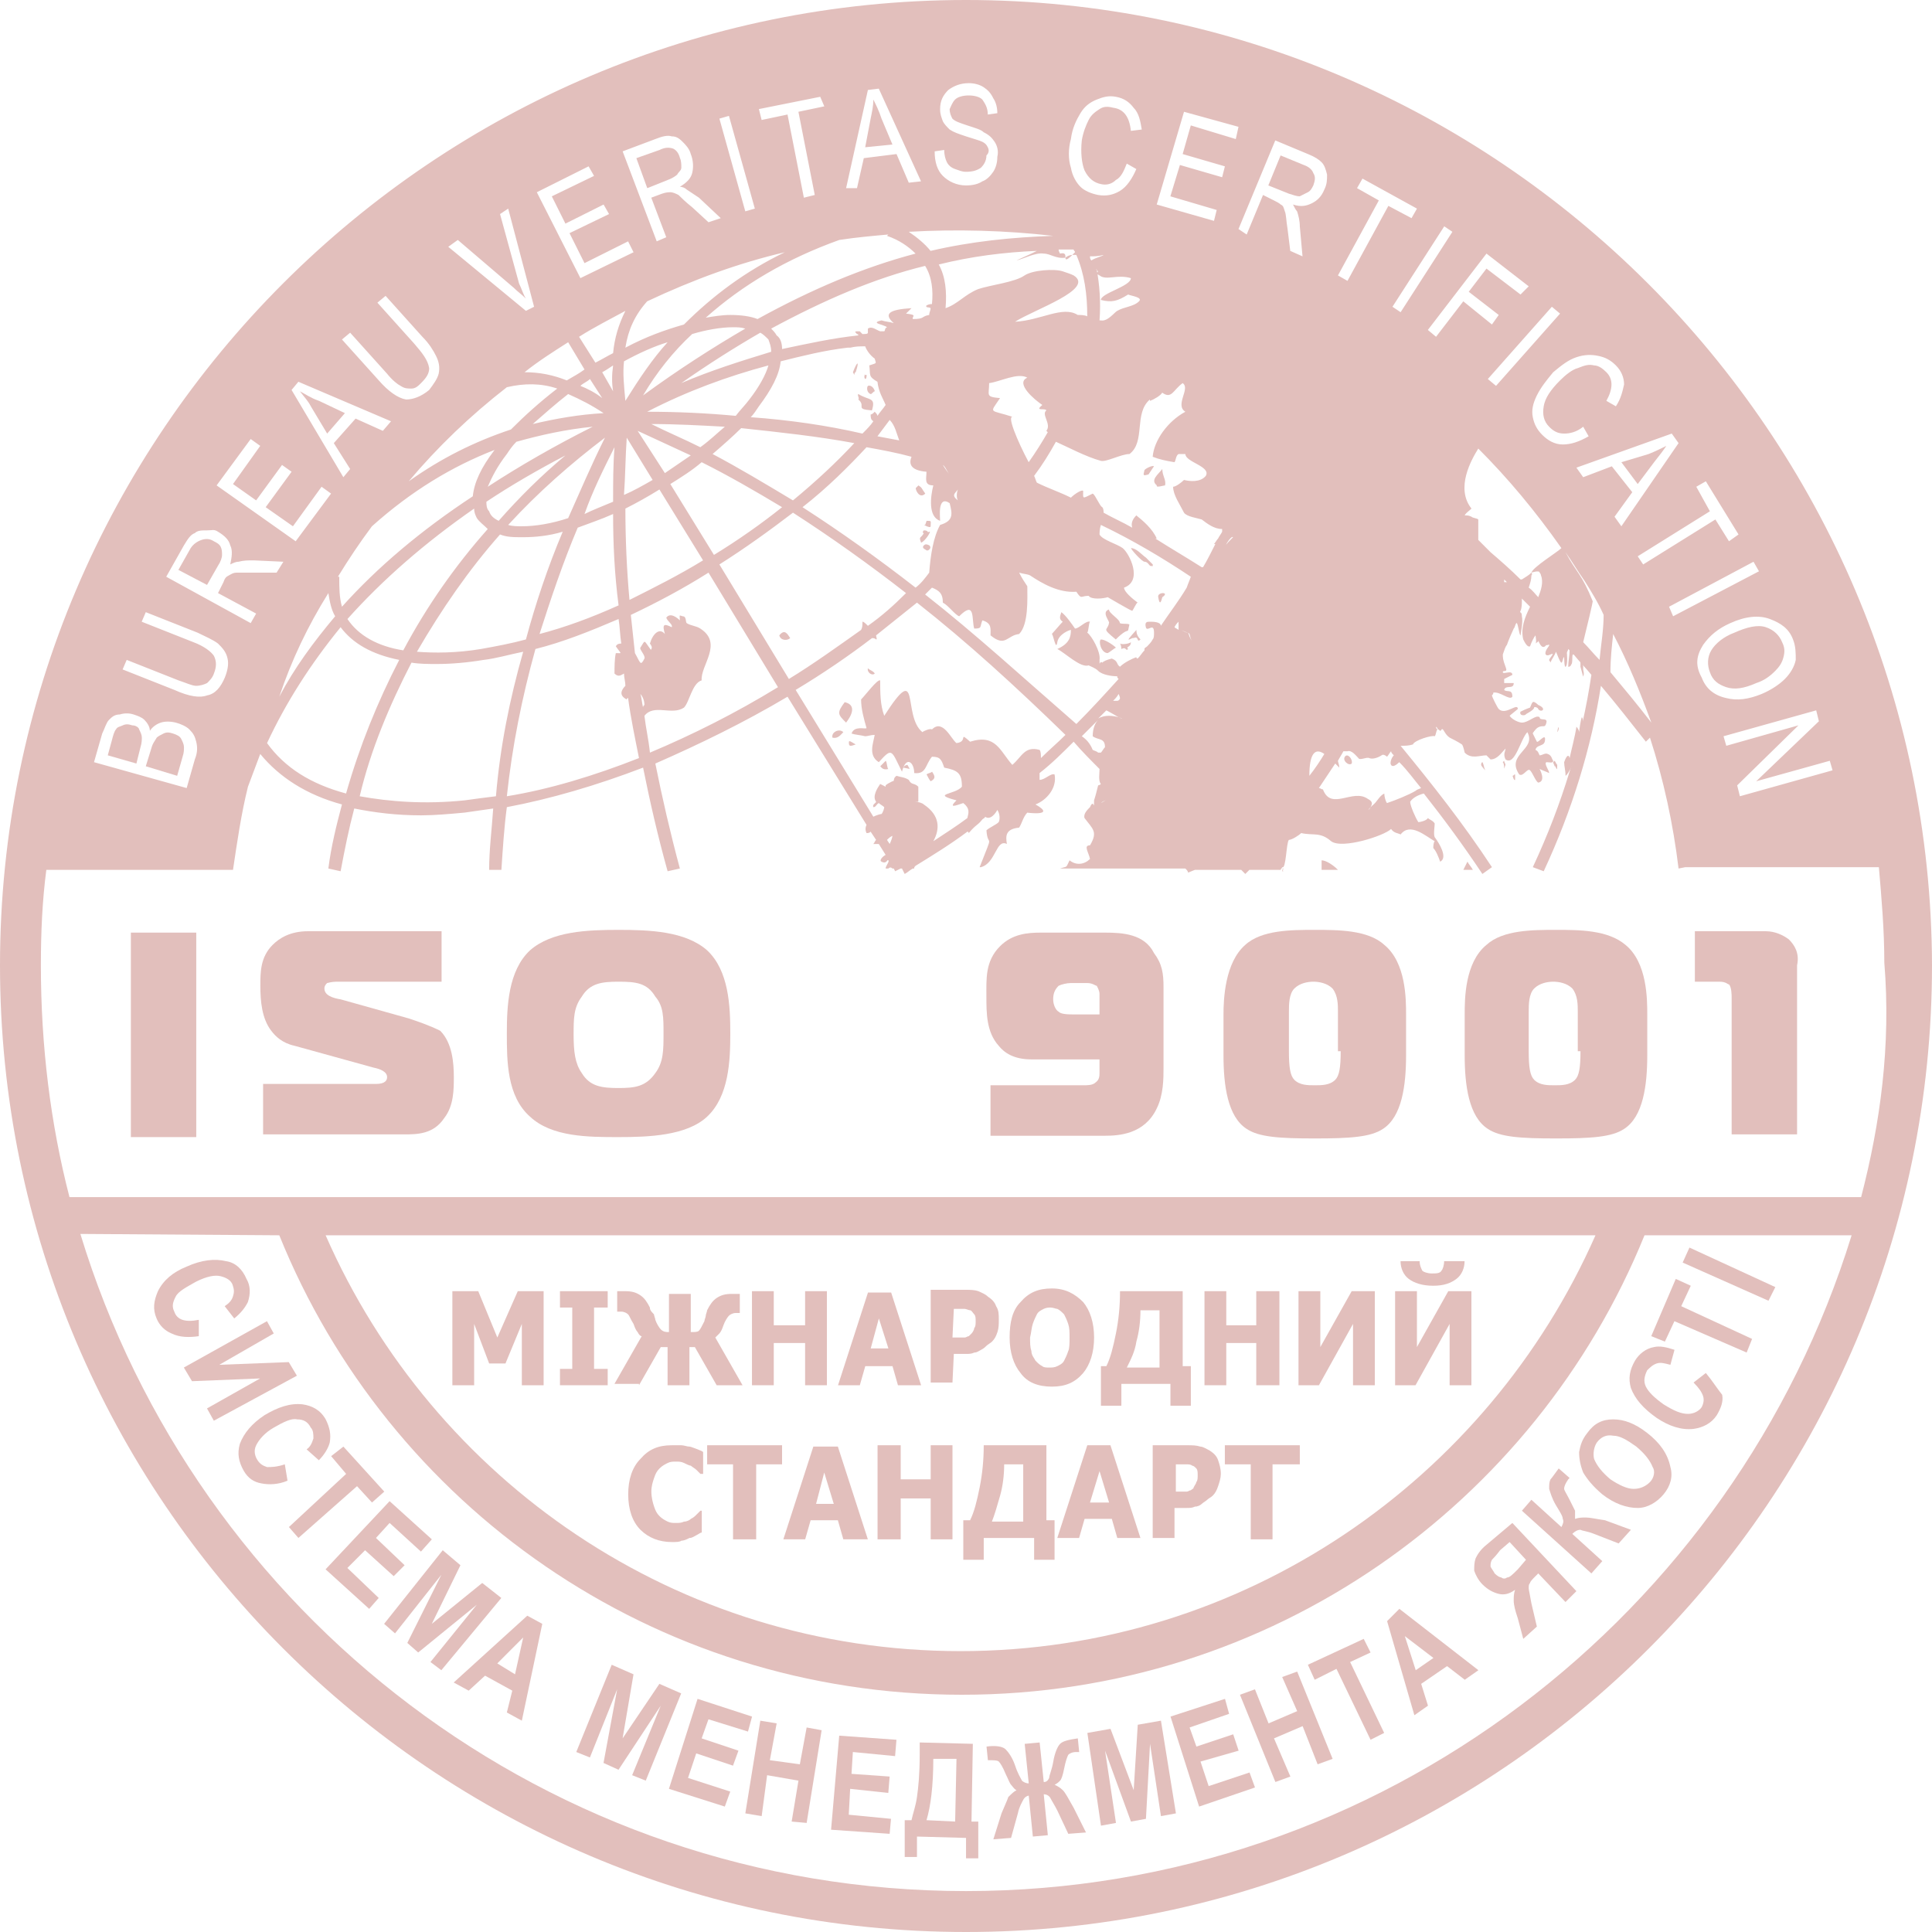 <svg width="50" height="50" viewBox="0 0 50 50" fill="none" xmlns="http://www.w3.org/2000/svg">
<path d="M25 0C11.213 0 0 11.221 0 24.982C0 38.779 11.213 50 25 50C38.787 50 50 38.779 50 24.982C49.965 11.221 38.752 0 25 0ZM25 48.941C14.21 48.941 5.078 41.778 2.08 31.934L7.228 31.969C10.049 38.956 16.89 43.86 24.894 43.86C32.898 43.86 39.739 38.92 42.56 31.969H47.92C44.887 41.778 35.755 48.941 25 48.941ZM8.427 31.969H41.291C38.505 38.285 32.193 42.731 24.859 42.731C17.525 42.731 11.213 38.32 8.427 31.969ZM48.166 30.981H1.798C1.305 29.076 1.058 27.064 1.058 24.982C1.058 24.136 1.093 23.324 1.199 22.512H5.889H6.03C6.135 21.807 6.241 21.066 6.417 20.36C6.523 20.078 6.629 19.795 6.735 19.513C7.228 20.113 7.934 20.572 8.85 20.819C8.709 21.348 8.568 21.913 8.498 22.477L8.815 22.548C8.921 21.983 9.027 21.454 9.168 20.924C9.697 21.03 10.261 21.101 10.896 21.101C11.248 21.101 11.636 21.066 12.024 21.03C12.271 20.995 12.518 20.96 12.764 20.924C12.729 21.454 12.659 21.983 12.659 22.512H12.976C13.011 21.983 13.046 21.419 13.117 20.889C14.245 20.677 15.444 20.325 16.643 19.866C16.82 20.748 17.031 21.666 17.278 22.548L17.595 22.477C17.348 21.56 17.137 20.642 16.96 19.76C18.089 19.266 19.253 18.701 20.381 18.031L22.426 21.348C22.391 21.419 22.391 21.489 22.426 21.56C22.461 21.56 22.497 21.56 22.532 21.524L22.673 21.736C22.637 21.771 22.637 21.807 22.602 21.842C22.673 21.842 22.708 21.842 22.743 21.842L22.92 22.124C22.849 22.16 22.743 22.265 22.814 22.301C22.955 22.371 22.955 22.23 22.99 22.265C23.025 22.301 22.92 22.407 22.92 22.477H22.99C23.025 22.442 23.061 22.442 23.096 22.477H23.131L23.166 22.548L23.308 22.477H23.343L23.413 22.618C23.484 22.583 23.554 22.512 23.625 22.477H23.66C23.66 22.442 23.66 22.442 23.695 22.407C24.154 22.124 24.612 21.842 25.035 21.524C25.07 21.524 25.07 21.56 25.07 21.56C25.282 21.313 25.282 21.383 25.423 21.207C25.458 21.172 25.494 21.172 25.494 21.136C25.635 21.242 25.776 21.03 25.811 20.96C25.881 21.066 25.881 21.207 25.846 21.277C25.776 21.348 25.599 21.419 25.529 21.489C25.564 21.983 25.741 21.454 25.353 22.442H25.388C25.776 22.336 25.776 21.701 26.058 21.842C26.023 21.63 26.023 21.454 26.375 21.419C26.446 21.313 26.481 21.136 26.587 21.03C26.552 21.03 27.363 21.136 26.798 20.819C27.08 20.713 27.363 20.395 27.292 20.042C27.186 20.007 27.045 20.183 26.904 20.183C26.904 20.148 26.904 20.078 26.904 20.007C27.221 19.76 27.503 19.478 27.786 19.195C27.997 19.442 28.244 19.689 28.456 19.901C28.456 20.007 28.42 20.219 28.491 20.289C28.491 20.289 28.456 20.325 28.42 20.325C28.385 20.466 28.35 20.607 28.314 20.713C28.35 20.713 28.385 20.713 28.42 20.713C28.385 20.713 28.35 20.713 28.314 20.713C28.314 21.03 28.314 20.642 28.209 20.889C28.138 20.96 28.032 21.066 28.068 21.172C28.279 21.454 28.42 21.524 28.209 21.877C28.032 21.877 28.174 22.054 28.209 22.23C28.068 22.371 27.856 22.407 27.68 22.265C27.574 22.477 27.645 22.407 27.433 22.477H30.677C30.712 22.512 30.747 22.548 30.747 22.583L30.924 22.512H32.123L32.228 22.618C32.264 22.583 32.299 22.548 32.334 22.512H33.145C33.145 22.477 33.181 22.477 33.181 22.442C33.286 22.512 33.286 21.807 33.357 21.736C33.427 21.736 33.604 21.63 33.674 21.56C33.992 21.63 34.168 21.524 34.45 21.771C34.732 21.983 35.825 21.63 36.001 21.454C36.072 21.56 36.178 21.56 36.248 21.595C36.495 21.277 36.883 21.63 37.13 21.771C37.094 21.807 37.094 21.913 37.094 21.948C37.165 22.018 37.236 22.195 37.271 22.301C37.482 22.195 37.236 21.807 37.13 21.666C37.094 21.595 37.13 21.383 37.13 21.313C37.094 21.242 36.989 21.207 36.953 21.172C36.918 21.242 36.742 21.277 36.707 21.277C36.636 21.172 36.495 20.854 36.495 20.748C36.566 20.642 36.707 20.572 36.848 20.536C37.377 21.207 37.87 21.877 38.364 22.618L38.611 22.442C37.87 21.313 37.059 20.289 36.248 19.301C36.354 19.301 36.46 19.301 36.566 19.266C36.601 19.16 37.059 19.019 37.13 19.054C37.165 19.019 37.165 18.913 37.2 18.878C37.165 18.843 37.165 18.843 37.165 18.807L37.2 18.843C37.2 18.878 37.236 18.878 37.271 18.913C37.306 18.913 37.306 18.843 37.341 18.878C37.377 18.913 37.412 19.019 37.518 19.09C37.588 19.125 37.729 19.195 37.835 19.266C37.87 19.301 37.906 19.478 37.906 19.478C38.082 19.654 38.293 19.548 38.47 19.548C38.505 19.478 38.505 19.442 38.505 19.407C38.505 19.442 38.47 19.513 38.47 19.548C38.505 19.584 38.54 19.619 38.575 19.654C38.752 19.654 38.858 19.478 38.963 19.372C38.963 19.442 38.893 19.513 38.963 19.654C39.21 19.831 39.351 19.125 39.528 18.948C39.774 19.407 38.963 19.513 39.316 20.042C39.422 20.113 39.528 19.866 39.598 19.936C39.669 20.007 39.739 20.219 39.81 20.254C40.021 20.219 39.845 19.901 39.845 19.901C39.915 19.936 40.021 19.972 40.092 20.007C40.092 19.936 39.951 19.76 40.021 19.725C40.092 19.725 40.197 19.76 40.197 19.689C40.162 19.654 40.162 19.548 40.056 19.513C39.986 19.478 39.915 19.548 39.845 19.548C39.81 19.478 39.81 19.442 39.739 19.407C39.739 19.407 39.739 19.337 39.845 19.301C39.915 19.266 39.986 19.266 39.986 19.125C39.986 18.984 39.81 19.231 39.774 19.195C39.739 19.125 39.704 19.054 39.669 18.984C39.669 18.948 39.704 18.948 39.704 18.913C39.704 18.948 39.739 18.843 39.845 18.807C39.951 18.772 39.986 18.843 40.021 18.701C40.056 18.56 39.845 18.666 39.845 18.56C39.739 18.49 39.563 18.701 39.386 18.701C39.316 18.701 39.14 18.631 39.069 18.525C39.104 18.49 39.245 18.384 39.281 18.349C39.281 18.172 38.963 18.525 38.787 18.349C38.752 18.313 38.611 18.031 38.611 17.996C38.646 17.96 38.646 17.96 38.646 17.925C38.822 17.89 39.069 18.137 39.14 18.031C39.14 17.819 38.999 17.925 38.928 17.855C38.963 17.713 39.175 17.855 39.175 17.678C39.104 17.678 38.999 17.678 38.928 17.678C38.928 17.643 38.928 17.608 38.928 17.572C38.999 17.537 39.069 17.502 39.14 17.466C39.14 17.325 38.893 17.466 38.893 17.396C38.893 17.325 39.034 17.431 38.963 17.255C38.893 17.078 38.893 17.008 38.893 16.937C38.928 16.831 38.963 16.726 38.999 16.69C39.034 16.584 39.14 16.337 39.175 16.267C39.21 16.232 39.21 16.161 39.245 16.126C39.281 16.09 39.316 16.443 39.351 16.443C39.351 16.408 39.422 16.09 39.386 15.949C39.386 15.808 39.316 15.879 39.351 15.808C39.386 15.738 39.386 15.596 39.386 15.561C39.386 15.561 39.386 15.526 39.386 15.491C39.457 15.561 39.528 15.632 39.598 15.702C39.457 15.985 39.351 16.267 39.422 16.549C39.457 16.62 39.528 16.761 39.598 16.726C39.633 16.62 39.704 16.479 39.739 16.443C39.739 16.479 39.774 16.62 39.739 16.655C39.774 16.62 39.81 16.62 39.81 16.584C39.845 16.655 39.915 16.831 40.021 16.69C40.021 16.726 40.162 16.62 40.056 16.761C39.951 16.902 39.986 17.008 40.127 16.937C40.268 16.867 40.092 17.043 40.092 17.078C40.092 17.114 40.127 17.114 40.127 17.149C40.162 17.043 40.233 16.973 40.268 16.867C40.303 16.937 40.374 17.149 40.409 17.149C40.444 17.149 40.444 17.008 40.48 17.008C40.48 16.937 40.48 17.29 40.515 17.255C40.585 17.22 40.55 16.867 40.55 16.902C40.55 16.867 40.585 16.831 40.585 16.796L40.621 16.831C40.621 16.973 40.585 17.114 40.585 17.255C40.621 17.255 40.621 17.255 40.656 17.22C40.656 17.184 40.691 17.22 40.691 17.043C40.691 16.867 40.726 16.973 40.726 16.937C40.867 17.114 41.044 17.29 41.185 17.466C40.938 19.125 40.444 20.783 39.669 22.442L39.951 22.548C40.691 20.96 41.185 19.337 41.432 17.749C41.819 18.207 42.207 18.701 42.595 19.195L42.701 19.09C43.054 20.183 43.3 21.313 43.441 22.477L43.618 22.442H48.625C48.695 23.253 48.766 24.065 48.766 24.912C48.942 27.064 48.66 29.076 48.166 30.981ZM44.676 19.301L44.605 19.054L47.003 18.384L47.073 18.666L45.451 20.219L47.355 19.689L47.426 19.936L45.028 20.607L44.958 20.325L46.544 18.772L44.676 19.301ZM39.633 14.82C39.563 14.891 39.492 14.926 39.386 14.996H39.351C39.104 14.749 38.822 14.502 38.575 14.291C38.47 14.185 38.364 14.079 38.258 13.973C38.258 13.797 38.258 13.62 38.258 13.444C38.223 13.409 38.117 13.409 38.082 13.373C38.011 13.338 37.976 13.338 37.906 13.338C37.941 13.268 38.011 13.232 38.082 13.162C37.659 12.632 38.082 11.891 38.258 11.609C39.034 12.385 39.739 13.232 40.409 14.185C40.303 14.291 39.669 14.679 39.633 14.82C39.633 14.82 39.845 14.749 39.845 14.82C39.845 14.82 39.88 14.855 39.88 14.891C39.951 15.067 39.88 15.279 39.81 15.455C39.739 15.385 39.669 15.279 39.563 15.208C39.598 15.102 39.633 14.996 39.633 14.891C39.669 14.855 39.633 14.82 39.633 14.82ZM36.072 19.548C36.001 19.619 35.966 19.76 36.001 19.795C36.037 19.866 36.142 19.795 36.213 19.725C36.425 19.936 36.601 20.183 36.777 20.395C36.707 20.43 36.671 20.43 36.636 20.466C36.46 20.572 36.107 20.713 35.896 20.783C35.86 20.748 35.825 20.607 35.825 20.536C35.684 20.607 35.649 20.748 35.508 20.854L35.472 20.889C35.437 20.96 35.367 20.995 35.472 20.889C35.508 20.819 35.543 20.748 35.402 20.677C35.014 20.395 34.45 20.995 34.238 20.43C34.203 20.43 34.168 20.395 34.133 20.395C34.274 20.183 34.415 19.972 34.556 19.76C34.591 19.795 34.626 19.831 34.661 19.866C34.661 19.795 34.626 19.725 34.626 19.689C34.661 19.619 34.732 19.513 34.767 19.442C34.803 19.442 34.873 19.442 34.873 19.442C34.979 19.407 35.085 19.548 35.155 19.619C35.19 19.689 35.367 19.584 35.437 19.619C35.508 19.654 35.649 19.619 35.755 19.548C35.79 19.513 35.86 19.548 35.896 19.584C35.931 19.548 35.966 19.478 36.001 19.442C36.001 19.478 36.037 19.513 36.072 19.548ZM28.632 20.713C28.597 20.713 28.561 20.748 28.491 20.783C28.526 20.748 28.597 20.713 28.632 20.713ZM27.997 19.054C28.138 18.913 28.279 18.772 28.42 18.631C28.35 18.701 28.279 18.843 28.279 19.054C28.42 19.16 28.597 19.09 28.597 19.337C28.561 19.372 28.526 19.442 28.491 19.478C28.456 19.478 28.456 19.478 28.42 19.478C28.385 19.442 28.35 19.442 28.279 19.407C28.209 19.231 28.103 19.125 27.997 19.054ZM26.939 19.619C26.939 19.548 26.939 19.442 26.904 19.407C26.516 19.301 26.446 19.584 26.199 19.795C25.881 19.442 25.776 18.984 25.106 19.195C24.788 18.913 25.07 19.195 24.753 19.231C24.612 19.125 24.401 18.596 24.119 18.878C24.083 18.843 23.907 18.913 23.872 18.948C23.343 18.525 23.836 17.043 22.884 18.525C22.779 18.243 22.779 17.925 22.779 17.608C22.708 17.572 22.391 17.996 22.285 18.102C22.285 18.349 22.355 18.596 22.426 18.843C22.391 18.878 22.109 18.772 22.038 18.984C22.144 19.019 22.25 19.019 22.391 19.054C22.461 19.054 22.532 19.019 22.637 19.019C22.602 19.231 22.461 19.548 22.743 19.725C23.096 19.337 23.061 19.407 23.343 19.972C23.448 19.548 23.66 19.725 23.66 20.007C23.977 20.042 23.942 19.795 24.119 19.584C24.33 19.584 24.365 19.654 24.436 19.866C24.788 19.936 24.894 20.007 24.894 20.36C24.718 20.572 24.083 20.536 24.753 20.713C24.542 20.924 24.718 20.854 24.93 20.783C25.106 20.924 25.07 21.03 25.035 21.172C24.753 21.383 24.471 21.56 24.154 21.771C24.33 21.454 24.33 21.101 23.907 20.819C23.872 20.783 23.766 20.748 23.66 20.748C23.695 20.748 23.731 20.748 23.766 20.748C23.766 20.642 23.766 20.501 23.766 20.36C23.66 20.254 23.59 20.325 23.519 20.183C23.413 20.113 23.308 20.113 23.202 20.078C23.096 20.148 23.166 20.219 23.096 20.219C23.025 20.254 22.955 20.289 22.92 20.325V20.36L22.779 20.289C22.708 20.395 22.567 20.607 22.673 20.748C22.673 20.783 22.567 20.819 22.602 20.889C22.673 20.889 22.673 20.819 22.743 20.783C22.779 20.819 22.849 20.854 22.884 20.889C22.884 20.924 22.849 21.03 22.814 21.066C22.779 21.066 22.673 21.101 22.602 21.136L20.592 17.855C21.298 17.431 21.968 16.973 22.567 16.514C22.602 16.514 22.637 16.514 22.673 16.549C22.708 16.549 22.673 16.479 22.673 16.443C23.025 16.161 23.378 15.879 23.731 15.596C25.035 16.62 26.305 17.784 27.574 19.019C27.363 19.231 27.151 19.407 26.939 19.619ZM4.513 17.855L3.173 17.325L3.279 17.078L4.619 17.608C4.831 17.678 4.972 17.749 5.078 17.749C5.183 17.749 5.289 17.713 5.36 17.678C5.43 17.608 5.501 17.537 5.536 17.431C5.606 17.255 5.606 17.114 5.536 16.973C5.465 16.867 5.289 16.726 5.007 16.62L3.667 16.09L3.773 15.843L5.113 16.373C5.324 16.479 5.501 16.549 5.642 16.655C5.748 16.761 5.853 16.867 5.889 17.043C5.924 17.184 5.889 17.361 5.818 17.537C5.712 17.784 5.571 17.96 5.36 17.996C5.183 18.066 4.901 18.031 4.513 17.855ZM5.042 19.654L4.831 20.395L2.433 19.725L2.645 18.984C2.715 18.843 2.75 18.701 2.821 18.631C2.891 18.56 2.962 18.49 3.103 18.49C3.209 18.454 3.35 18.454 3.456 18.49C3.561 18.525 3.667 18.56 3.738 18.631C3.808 18.701 3.879 18.807 3.879 18.913C3.949 18.807 4.055 18.737 4.161 18.701C4.267 18.666 4.408 18.666 4.549 18.701C4.69 18.737 4.831 18.807 4.901 18.878C5.007 18.984 5.042 19.054 5.078 19.195C5.113 19.337 5.113 19.478 5.042 19.654ZM6.629 12.95L7.299 12.033L7.546 12.209L6.876 13.126L7.581 13.62L8.322 12.597L8.568 12.774L7.652 14.008L5.606 12.562L6.488 11.362L6.735 11.539L6.03 12.527L6.629 12.95ZM10.719 8.892L9.767 7.833L9.979 7.657L10.931 8.716C11.107 8.892 11.213 9.068 11.284 9.21C11.354 9.351 11.389 9.492 11.354 9.668C11.319 9.809 11.213 9.951 11.107 10.092C10.896 10.268 10.684 10.339 10.508 10.339C10.296 10.303 10.049 10.127 9.803 9.845L8.85 8.786L9.062 8.61L10.014 9.668C10.155 9.845 10.296 9.951 10.367 9.986C10.473 10.056 10.543 10.056 10.649 10.056C10.755 10.056 10.825 9.986 10.896 9.915C11.037 9.774 11.107 9.668 11.107 9.527C11.072 9.315 10.931 9.139 10.719 8.892ZM13.434 7.339L12.941 5.54L13.152 5.399L13.822 7.939L13.611 8.045L11.601 6.387L11.848 6.21L13.293 7.445C13.399 7.551 13.505 7.622 13.611 7.728C13.54 7.622 13.505 7.481 13.434 7.339ZM14.633 5.787L15.621 5.293L15.762 5.54L14.739 6.034L15.127 6.81L16.255 6.246L16.396 6.528L15.021 7.198L13.893 4.975L15.233 4.305L15.374 4.552L14.281 5.081L14.633 5.787ZM17.771 4.905C17.877 4.975 17.983 5.046 18.089 5.116L18.653 5.646L18.336 5.752L17.913 5.363C17.736 5.222 17.631 5.116 17.56 5.046C17.489 5.011 17.419 4.975 17.348 4.975C17.313 4.975 17.243 4.975 17.137 5.011L16.855 5.116L17.243 6.14L16.996 6.246L16.114 3.917L16.96 3.599C17.137 3.529 17.278 3.493 17.384 3.529C17.489 3.529 17.56 3.564 17.666 3.67C17.736 3.74 17.842 3.846 17.877 3.987C17.948 4.164 17.948 4.34 17.913 4.481C17.877 4.622 17.771 4.728 17.595 4.834C17.666 4.834 17.736 4.869 17.771 4.905ZM21.086 5.046L20.804 5.116L20.381 2.964L19.711 3.105L19.64 2.823L21.227 2.505L21.333 2.752L20.663 2.893L21.086 5.046ZM21.897 4.869L22.461 2.329L22.743 2.294L23.836 4.693L23.519 4.728L23.202 3.987L22.355 4.093L22.179 4.869H21.897ZM25.564 3.811C25.529 3.74 25.494 3.705 25.423 3.67C25.353 3.634 25.212 3.599 25 3.529C24.788 3.458 24.683 3.423 24.577 3.352C24.506 3.282 24.436 3.211 24.401 3.14C24.365 3.035 24.33 2.964 24.33 2.823C24.33 2.611 24.401 2.47 24.542 2.329C24.683 2.223 24.859 2.152 25.07 2.152C25.212 2.152 25.353 2.188 25.458 2.258C25.564 2.329 25.635 2.399 25.705 2.541C25.776 2.646 25.811 2.788 25.811 2.929L25.564 2.964C25.564 2.788 25.494 2.682 25.423 2.576C25.353 2.505 25.212 2.47 25.07 2.47C24.93 2.47 24.788 2.505 24.718 2.576C24.647 2.646 24.612 2.752 24.577 2.823C24.577 2.929 24.612 2.999 24.647 3.07C24.718 3.14 24.824 3.176 25.035 3.246C25.247 3.317 25.388 3.352 25.458 3.423C25.599 3.493 25.67 3.564 25.741 3.67C25.811 3.776 25.846 3.917 25.811 4.058C25.811 4.199 25.776 4.34 25.705 4.446C25.635 4.552 25.529 4.658 25.423 4.693C25.317 4.764 25.176 4.799 25 4.799C24.753 4.799 24.542 4.693 24.401 4.552C24.259 4.411 24.189 4.199 24.189 3.917L24.436 3.881C24.436 4.023 24.471 4.128 24.506 4.199C24.542 4.27 24.612 4.34 24.718 4.375C24.824 4.411 24.894 4.446 25 4.446C25.176 4.446 25.282 4.411 25.388 4.34C25.458 4.27 25.529 4.164 25.529 4.023C25.599 3.952 25.599 3.881 25.564 3.811ZM28.068 4.411C28.174 4.622 28.314 4.728 28.491 4.764C28.632 4.799 28.773 4.764 28.879 4.658C29.02 4.587 29.09 4.411 29.161 4.234L29.408 4.375C29.302 4.622 29.161 4.834 28.985 4.94C28.808 5.046 28.632 5.081 28.42 5.046C28.244 5.011 28.068 4.94 27.962 4.834C27.856 4.728 27.75 4.552 27.715 4.34C27.645 4.128 27.645 3.846 27.715 3.599C27.75 3.317 27.856 3.105 27.962 2.929C28.068 2.752 28.209 2.646 28.385 2.576C28.561 2.505 28.702 2.47 28.879 2.505C29.09 2.541 29.231 2.646 29.337 2.788C29.478 2.929 29.513 3.14 29.549 3.352L29.267 3.387C29.231 3.035 29.09 2.823 28.808 2.788C28.667 2.752 28.561 2.752 28.456 2.823C28.35 2.893 28.244 2.964 28.174 3.105C28.103 3.246 28.032 3.423 27.997 3.634C27.962 3.952 27.997 4.234 28.068 4.411ZM33.568 5.469C33.604 5.575 33.639 5.716 33.639 5.857L33.709 6.634L33.392 6.493L33.322 5.928C33.286 5.716 33.286 5.54 33.251 5.469C33.216 5.363 33.216 5.328 33.145 5.293C33.11 5.258 33.039 5.222 32.969 5.187L32.687 5.046L32.264 6.069L32.052 5.928L33.004 3.634L33.85 3.987C34.027 4.058 34.133 4.128 34.203 4.199C34.274 4.27 34.309 4.375 34.344 4.517C34.344 4.658 34.344 4.764 34.274 4.905C34.203 5.081 34.097 5.187 33.956 5.258C33.815 5.328 33.674 5.363 33.463 5.293C33.498 5.363 33.533 5.434 33.568 5.469ZM31.982 3.599L30.818 3.246L30.607 3.987L31.7 4.305L31.629 4.587L30.536 4.27L30.289 5.081L31.488 5.434L31.418 5.716L29.936 5.293L30.642 2.893L32.052 3.282L31.982 3.599ZM35.12 4.869L35.261 4.622L36.671 5.399L36.53 5.646L35.931 5.328L34.873 7.269L34.626 7.128L35.684 5.187L35.12 4.869ZM43.9 12.597L44.147 12.456L44.993 13.832L44.746 14.008L44.394 13.444L42.525 14.608L42.384 14.397L44.252 13.232L43.9 12.597ZM45.381 14.538L45.522 14.785L43.3 15.949L43.195 15.702L45.381 14.538ZM41.961 13.62L41.784 13.373L42.243 12.738L41.714 12.068L40.973 12.35L40.797 12.103L43.265 11.221L43.441 11.468L41.961 13.62ZM41.819 10.515L41.573 10.374C41.749 10.056 41.749 9.809 41.573 9.633C41.467 9.527 41.361 9.457 41.255 9.457C41.114 9.421 41.008 9.457 40.832 9.527C40.691 9.562 40.515 9.704 40.374 9.845C40.127 10.092 39.986 10.303 39.951 10.515C39.915 10.727 39.951 10.903 40.092 11.044C40.197 11.15 40.303 11.221 40.48 11.221C40.621 11.221 40.797 11.186 40.973 11.044L41.114 11.291C40.867 11.433 40.656 11.503 40.444 11.503C40.233 11.503 40.056 11.397 39.915 11.256C39.774 11.115 39.704 10.974 39.669 10.797C39.633 10.621 39.669 10.445 39.774 10.233C39.88 10.021 40.021 9.845 40.197 9.633C40.409 9.457 40.585 9.315 40.797 9.245C41.008 9.174 41.185 9.174 41.361 9.21C41.537 9.245 41.678 9.315 41.819 9.457C41.961 9.598 42.031 9.774 42.031 9.951C41.996 10.092 41.961 10.303 41.819 10.515ZM38.717 9.986L38.505 9.809L40.162 7.939L40.374 8.116L38.717 9.986ZM39.351 7.622L38.47 6.951L38.011 7.551L38.787 8.151L38.611 8.398L37.87 7.798L37.165 8.716L36.953 8.539L38.47 6.563L39.563 7.41L39.351 7.622ZM36.248 8.08L36.037 7.939L37.377 5.857L37.588 5.999L36.248 8.08ZM38.082 13.444C38.082 13.514 38.082 13.55 38.082 13.585V13.55C38.117 13.55 38.117 13.479 38.082 13.444ZM29.408 13.338C29.302 13.444 29.267 13.55 29.302 13.656C29.055 13.514 28.808 13.409 28.561 13.268C28.561 13.232 28.561 13.162 28.526 13.126C28.456 13.091 28.35 12.809 28.279 12.774C27.997 12.915 28.032 12.915 28.032 12.703C27.997 12.668 27.821 12.774 27.715 12.879C27.433 12.738 27.116 12.632 26.834 12.491C26.798 12.421 26.798 12.385 26.763 12.315C26.975 12.033 27.151 11.75 27.327 11.433C27.645 11.574 28.103 11.821 28.491 11.927C28.632 11.962 29.02 11.75 29.231 11.75C29.654 11.433 29.337 10.692 29.76 10.339V10.374C29.866 10.339 30.042 10.233 30.078 10.162C30.324 10.339 30.36 10.092 30.607 9.915C30.818 10.056 30.395 10.48 30.677 10.656C30.219 10.903 29.866 11.397 29.831 11.821C30.007 11.891 30.183 11.927 30.395 11.962C30.43 11.927 30.43 11.786 30.501 11.75C30.571 11.75 30.607 11.75 30.677 11.75C30.677 11.962 31.347 12.068 31.206 12.315C31.065 12.491 30.783 12.456 30.642 12.421C30.571 12.491 30.43 12.597 30.36 12.597C30.36 12.809 30.536 13.056 30.642 13.268C30.712 13.373 30.994 13.409 31.1 13.444C31.241 13.55 31.418 13.691 31.629 13.691C31.629 13.691 31.629 13.726 31.629 13.761C31.594 13.832 31.558 13.867 31.523 13.938C31.488 13.973 31.453 14.044 31.418 14.079H31.453C31.347 14.291 31.241 14.502 31.135 14.679H31.1C30.712 14.432 30.289 14.185 29.901 13.938H29.936C29.831 13.691 29.584 13.479 29.408 13.338ZM23.695 15.208C22.743 14.467 21.756 13.761 20.769 13.126C21.403 12.632 21.968 12.068 22.426 11.574C22.814 11.644 23.202 11.715 23.59 11.821C23.519 11.997 23.554 12.174 23.977 12.209C23.977 12.385 23.907 12.562 24.154 12.562C24.083 12.844 24.013 13.373 24.33 13.479C24.33 13.373 24.259 12.809 24.577 13.021C24.647 13.303 24.683 13.479 24.33 13.585C24.154 13.903 24.083 14.361 24.048 14.82C23.942 14.961 23.836 15.102 23.695 15.208ZM22.461 16.196C22.391 16.126 22.355 16.09 22.32 16.09C22.32 16.196 22.32 16.232 22.285 16.302C21.686 16.726 21.051 17.184 20.416 17.572L18.618 14.608C19.288 14.185 19.922 13.726 20.522 13.268C21.509 13.903 22.497 14.608 23.448 15.349C23.131 15.667 22.814 15.949 22.461 16.196ZM23.025 21.842L22.955 21.736C22.99 21.701 23.025 21.666 23.096 21.63C23.096 21.666 23.061 21.771 23.025 21.842ZM31.911 13.903C31.841 13.973 31.735 14.079 31.664 14.185L31.7 14.15C31.77 14.008 31.876 13.867 31.911 13.903ZM12.659 13.232C12.588 13.162 12.588 13.056 12.588 12.985C13.223 12.562 13.893 12.174 14.633 11.786C13.999 12.315 13.434 12.879 12.905 13.479C12.764 13.409 12.694 13.338 12.659 13.232ZM13.117 10.021C13.575 9.915 13.999 9.915 14.422 10.056C13.963 10.409 13.575 10.762 13.223 11.115C12.271 11.433 11.425 11.856 10.578 12.456C11.319 11.574 12.165 10.762 13.117 10.021ZM20.31 6.528C19.288 7.022 18.442 7.657 17.701 8.398C17.207 8.539 16.714 8.716 16.185 8.998C16.255 8.539 16.432 8.151 16.749 7.798C17.948 7.234 19.111 6.81 20.31 6.528ZM22.99 6.069L22.955 6.104C23.272 6.21 23.519 6.387 23.695 6.563C22.355 6.916 21.015 7.481 19.605 8.257C19.429 8.186 19.182 8.151 18.9 8.151C18.688 8.151 18.477 8.186 18.265 8.222C19.217 7.375 20.346 6.704 21.721 6.21C22.179 6.14 22.602 6.104 22.99 6.069ZM22.32 8.645C22.32 8.645 22.285 8.61 22.25 8.574C22.109 8.574 22.109 8.574 22.179 8.645C22.179 8.645 22.214 8.645 22.214 8.68C21.544 8.751 20.91 8.892 20.24 9.033C20.24 8.892 20.204 8.751 20.099 8.68C20.064 8.61 19.993 8.539 19.958 8.504C21.333 7.763 22.637 7.198 23.942 6.881C24.119 7.163 24.154 7.516 24.119 7.869C24.083 7.869 24.048 7.869 23.977 7.904C23.942 7.975 24.048 7.939 24.083 7.975C24.083 8.045 24.048 8.08 24.048 8.151C23.836 8.186 23.942 8.257 23.625 8.257C23.59 8.186 23.766 8.151 23.448 8.116C23.484 8.08 23.554 8.01 23.59 7.975C23.025 8.01 22.849 8.116 23.131 8.363C23.025 8.327 22.92 8.327 22.814 8.292C22.497 8.363 22.884 8.398 22.955 8.469C22.884 8.504 22.92 8.539 22.884 8.574C22.849 8.574 22.814 8.574 22.779 8.574C22.673 8.539 22.567 8.433 22.461 8.504C22.461 8.539 22.461 8.574 22.461 8.61C22.461 8.645 22.391 8.645 22.32 8.645ZM19.041 10.762C18.3 10.692 17.525 10.656 16.749 10.656C17.771 10.127 18.829 9.739 19.887 9.457C19.817 9.704 19.64 10.021 19.393 10.339C19.288 10.48 19.147 10.621 19.041 10.762ZM18.97 8.469C19.076 8.469 19.182 8.469 19.288 8.504C18.442 8.998 17.56 9.562 16.643 10.233C16.996 9.633 17.419 9.104 17.913 8.645C18.265 8.539 18.653 8.469 18.97 8.469ZM16.185 10.374C16.149 9.986 16.114 9.668 16.149 9.351C16.537 9.139 16.925 8.963 17.278 8.857C16.89 9.28 16.537 9.809 16.185 10.374ZM15.867 10.127L15.585 9.633C15.656 9.598 15.762 9.527 15.867 9.457C15.832 9.704 15.832 9.915 15.867 10.127ZM15.585 10.303C15.409 10.162 15.197 10.056 15.021 9.986C15.092 9.915 15.197 9.88 15.268 9.809L15.585 10.303ZM15.621 10.692C14.986 10.727 14.386 10.833 13.787 10.974C14.069 10.727 14.386 10.445 14.704 10.198C15.021 10.339 15.303 10.48 15.621 10.692ZM16.502 11.15C16.96 11.362 17.419 11.574 17.877 11.786C17.666 11.927 17.419 12.103 17.207 12.244L16.502 11.15ZM16.855 10.974C17.489 10.974 18.124 11.009 18.759 11.044C18.547 11.221 18.371 11.397 18.124 11.574C17.701 11.362 17.278 11.186 16.855 10.974ZM17.631 9.915C18.336 9.421 19.006 8.998 19.676 8.61C19.746 8.645 19.817 8.716 19.887 8.786C19.922 8.892 19.958 8.963 19.958 9.104C19.147 9.351 18.371 9.598 17.631 9.915ZM28.561 6.598C28.526 6.634 28.35 6.669 28.244 6.74C28.209 6.704 28.209 6.669 28.209 6.634C28.314 6.634 28.42 6.634 28.561 6.598ZM28.385 6.987C28.491 7.092 28.244 7.022 28.456 7.128C28.632 7.269 28.914 7.092 29.267 7.198C29.267 7.41 28.491 7.586 28.491 7.763C28.773 7.833 28.914 7.798 29.196 7.622C29.267 7.657 29.584 7.692 29.478 7.798C29.337 7.939 29.09 7.939 28.914 8.045C28.843 8.08 28.667 8.327 28.491 8.292C28.491 8.292 28.491 8.292 28.456 8.292C28.491 7.798 28.456 7.375 28.385 6.987C28.35 6.951 28.385 6.951 28.385 6.987ZM27.01 6.563C27.186 6.563 27.327 6.704 27.574 6.669C27.574 6.598 27.574 6.528 27.433 6.563C27.398 6.493 27.398 6.493 27.398 6.457C27.539 6.457 27.68 6.457 27.786 6.457C27.786 6.493 27.821 6.493 27.821 6.528C27.786 6.563 27.786 6.563 27.75 6.598C27.786 6.598 27.821 6.598 27.856 6.598C28.068 7.092 28.138 7.622 28.138 8.186C28.068 8.151 27.962 8.151 27.891 8.151C27.503 7.904 26.939 8.292 26.269 8.327C26.763 8.01 28.35 7.481 27.786 7.128C27.715 7.092 27.609 7.057 27.503 7.022C27.292 6.951 26.728 6.987 26.516 7.128C26.269 7.304 25.635 7.375 25.317 7.481C24.965 7.622 24.788 7.869 24.471 7.975C24.506 7.551 24.471 7.163 24.295 6.845C25.141 6.634 25.987 6.528 26.834 6.493C26.692 6.563 26.622 6.598 26.305 6.74C26.481 6.704 26.798 6.528 27.01 6.563ZM24.083 6.493C23.942 6.316 23.731 6.14 23.519 5.999C24.753 5.928 26.023 5.963 27.257 6.104C26.199 6.14 25.141 6.246 24.083 6.493ZM15.867 9.139C15.726 9.21 15.55 9.315 15.409 9.386L14.986 8.716C15.374 8.469 15.797 8.257 16.185 8.045C16.009 8.398 15.903 8.751 15.867 9.139ZM15.127 9.562C14.986 9.668 14.845 9.739 14.668 9.845C14.316 9.704 13.963 9.633 13.575 9.633C13.928 9.351 14.316 9.104 14.704 8.857L15.127 9.562ZM13.364 11.433C13.999 11.256 14.633 11.115 15.338 11.044C14.351 11.539 13.434 12.068 12.623 12.597C12.729 12.35 12.87 12.068 13.117 11.75C13.188 11.644 13.258 11.539 13.364 11.433ZM15.656 11.327C15.303 12.033 15.021 12.703 14.704 13.409C14.281 13.55 13.857 13.62 13.505 13.62C13.399 13.62 13.258 13.62 13.152 13.585C13.928 12.738 14.774 11.997 15.656 11.327ZM15.903 11.574C15.867 12.033 15.867 12.491 15.867 12.985C15.621 13.091 15.338 13.197 15.127 13.303C15.338 12.703 15.621 12.138 15.903 11.574ZM16.22 11.327L16.89 12.421C16.643 12.562 16.396 12.703 16.149 12.809C16.185 12.315 16.185 11.821 16.22 11.327ZM17.348 12.527C17.631 12.35 17.913 12.174 18.159 11.962C18.865 12.315 19.535 12.703 20.24 13.126C19.711 13.55 19.111 13.973 18.477 14.361L17.348 12.527ZM18.442 11.75C18.688 11.539 18.97 11.291 19.182 11.08C20.169 11.186 21.157 11.291 22.109 11.468C21.65 11.962 21.121 12.456 20.522 12.95C19.817 12.527 19.111 12.103 18.442 11.75ZM19.429 10.797C19.499 10.727 19.57 10.621 19.64 10.515C19.958 10.092 20.169 9.704 20.204 9.351C20.769 9.21 21.333 9.068 21.932 8.998C21.932 8.998 21.968 8.998 22.003 8.998C22.144 8.963 22.25 8.963 22.391 8.963C22.426 9.068 22.532 9.21 22.637 9.28C22.673 9.421 22.708 9.386 22.497 9.457C22.532 9.704 22.461 9.739 22.708 9.88C22.743 10.162 22.849 10.303 22.92 10.48C22.849 10.586 22.779 10.656 22.708 10.762C22.708 10.727 22.673 10.692 22.637 10.656C22.602 10.692 22.567 10.727 22.532 10.727C22.532 10.868 22.567 10.868 22.602 10.903C22.532 11.009 22.426 11.115 22.32 11.221C21.403 11.009 20.416 10.868 19.429 10.797ZM23.025 10.868C23.025 10.903 23.025 10.903 23.025 10.868C23.166 11.009 23.202 11.221 23.272 11.397C23.096 11.362 22.884 11.327 22.708 11.291C22.814 11.15 22.92 11.009 23.025 10.868ZM24.401 12.033C24.506 12.103 24.506 12.28 24.683 12.35C24.542 12.28 24.471 12.138 24.401 12.033ZM24.788 12.95C24.612 12.809 24.718 12.774 24.788 12.668C24.753 12.774 24.753 12.879 24.788 12.95ZM26.234 10.797C25.599 10.586 25.599 10.727 25.881 10.303C25.494 10.268 25.599 10.233 25.599 9.915C25.881 9.88 26.34 9.633 26.587 9.774C26.269 9.915 26.763 10.339 26.975 10.48C26.763 10.656 27.045 10.55 27.08 10.621C26.939 10.727 27.221 10.974 27.08 11.15C27.08 11.15 27.08 11.15 27.116 11.186C26.975 11.433 26.798 11.715 26.622 11.962C26.34 11.433 26.023 10.692 26.234 10.797ZM8.498 15.349C8.533 15.561 8.568 15.773 8.674 15.949C8.11 16.62 7.616 17.29 7.228 18.031C7.546 17.078 7.969 16.196 8.498 15.349ZM8.78 14.926H8.745C9.027 14.467 9.309 14.044 9.626 13.62C10.649 12.703 11.707 12.068 12.8 11.644C12.447 12.103 12.271 12.491 12.236 12.844C10.896 13.726 9.767 14.679 8.85 15.702C8.78 15.455 8.78 15.208 8.78 14.926ZM12.271 13.162C12.271 13.268 12.306 13.338 12.341 13.409C12.412 13.514 12.518 13.585 12.623 13.691C11.777 14.644 11.037 15.702 10.437 16.831C9.767 16.726 9.274 16.443 8.992 16.02C9.908 14.996 11.001 14.044 12.271 13.162ZM12.941 13.832C13.117 13.903 13.293 13.903 13.54 13.903C13.857 13.903 14.21 13.867 14.563 13.761C14.175 14.679 13.857 15.632 13.611 16.549C13.223 16.655 12.835 16.726 12.447 16.796C11.812 16.902 11.248 16.902 10.79 16.867C11.425 15.773 12.13 14.749 12.941 13.832ZM14.951 13.656C15.233 13.55 15.55 13.444 15.867 13.303C15.867 14.079 15.903 14.855 16.009 15.667C15.303 15.985 14.633 16.232 13.963 16.408C14.245 15.526 14.563 14.573 14.951 13.656ZM16.185 13.162C16.467 13.021 16.784 12.844 17.066 12.668L18.195 14.502C17.56 14.891 16.925 15.208 16.291 15.526C16.22 14.749 16.185 13.938 16.185 13.162ZM19.288 5.469L18.618 3.07L18.865 2.999L19.535 5.399L19.288 5.469ZM10.12 10.903L9.908 11.15L9.203 10.833L8.639 11.468L9.062 12.138L8.886 12.35L7.546 10.092L7.722 9.88L10.12 10.903ZM5.642 13.761C5.818 13.867 5.924 13.973 5.959 14.114C6.03 14.255 5.994 14.432 5.959 14.608C6.03 14.573 6.1 14.538 6.171 14.538C6.312 14.502 6.417 14.502 6.559 14.502L7.334 14.538L7.158 14.82H6.594C6.382 14.82 6.206 14.82 6.135 14.82C6.03 14.82 5.994 14.855 5.924 14.891C5.853 14.926 5.818 14.961 5.783 15.067L5.642 15.349L6.629 15.879L6.488 16.126L4.302 14.926L4.76 14.114C4.866 13.938 4.937 13.832 5.042 13.797C5.113 13.726 5.219 13.726 5.36 13.726C5.501 13.726 5.536 13.691 5.642 13.761ZM8.815 16.232C9.133 16.655 9.626 16.937 10.332 17.078C9.767 18.172 9.309 19.301 8.956 20.536C8.039 20.289 7.37 19.866 6.911 19.231C7.405 18.172 8.039 17.184 8.815 16.232ZM10.649 17.149C10.86 17.184 11.072 17.184 11.319 17.184C11.671 17.184 12.095 17.149 12.518 17.078C12.835 17.043 13.188 16.937 13.54 16.867C13.188 18.102 12.941 19.337 12.835 20.607C12.553 20.642 12.271 20.677 12.024 20.713C11.001 20.819 10.085 20.748 9.309 20.607C9.591 19.407 10.085 18.243 10.649 17.149ZM13.857 16.796C14.563 16.62 15.268 16.337 16.009 16.02C16.044 16.232 16.044 16.443 16.079 16.655C16.044 16.655 15.973 16.655 15.938 16.726C16.079 16.937 16.114 16.902 15.938 16.902C15.903 17.043 15.903 17.29 15.903 17.431C16.009 17.537 16.079 17.466 16.149 17.431C16.149 17.537 16.185 17.643 16.185 17.749C16.079 17.855 16.009 17.996 16.22 18.102C16.22 18.102 16.22 18.066 16.255 18.066C16.326 18.596 16.432 19.09 16.537 19.619C15.374 20.078 14.21 20.43 13.117 20.607C13.258 19.301 13.505 18.066 13.857 16.796ZM16.573 17.96C16.608 17.996 16.678 18.102 16.678 18.243C16.643 18.278 16.643 18.278 16.643 18.313C16.608 18.172 16.608 18.066 16.573 17.96ZM16.678 18.525C16.925 18.207 17.384 18.525 17.701 18.313C17.842 18.172 17.913 17.678 18.159 17.608C18.124 17.22 18.724 16.655 18.124 16.267C18.018 16.196 17.877 16.196 17.771 16.126C17.736 16.09 17.771 15.949 17.666 15.949C17.56 15.914 17.595 15.914 17.595 16.055C17.525 15.985 17.348 15.843 17.243 15.985C17.278 16.09 17.419 16.161 17.384 16.232C17.172 16.126 17.137 16.161 17.207 16.408C17.066 16.232 16.89 16.408 16.82 16.655C16.925 16.796 16.82 16.796 16.855 16.831C16.643 16.549 16.714 16.549 16.573 16.761C16.537 16.796 16.714 16.973 16.678 17.043C16.573 17.255 16.573 17.149 16.432 16.902C16.396 16.549 16.361 16.232 16.326 15.914C16.996 15.596 17.666 15.243 18.336 14.82L20.134 17.784C19.041 18.454 17.913 19.019 16.82 19.478C16.784 19.125 16.714 18.843 16.678 18.525ZM23.942 15.385C24.013 15.314 24.048 15.279 24.119 15.208C24.295 15.279 24.401 15.349 24.401 15.596C24.542 15.667 24.718 15.914 24.824 15.949C25.247 15.526 25.141 16.02 25.212 16.267C25.423 16.267 25.353 16.232 25.423 16.055C25.67 16.126 25.635 16.267 25.635 16.443C26.023 16.761 26.058 16.443 26.375 16.408C26.622 16.161 26.587 15.491 26.587 15.173C26.516 15.067 26.446 14.961 26.375 14.82C26.481 14.855 26.587 14.855 26.657 14.891C26.975 15.102 27.398 15.349 27.856 15.314C27.997 15.526 27.962 15.42 28.174 15.42C28.244 15.526 28.561 15.491 28.667 15.455C28.667 15.455 29.267 15.808 29.302 15.808C29.337 15.773 29.408 15.596 29.443 15.596C29.302 15.491 29.09 15.314 29.09 15.208C29.584 15.032 29.231 14.326 29.055 14.185C28.914 14.079 28.526 13.973 28.456 13.832C28.456 13.797 28.456 13.691 28.491 13.585C29.302 13.973 30.078 14.432 30.818 14.926C30.783 15.032 30.747 15.102 30.712 15.208C30.501 15.561 30.254 15.879 30.042 16.196C30.042 16.09 29.831 16.09 29.76 16.09C29.69 16.09 29.619 16.09 29.654 16.232C29.69 16.373 29.866 16.09 29.866 16.373C29.866 16.443 29.866 16.514 29.831 16.549C29.796 16.62 29.725 16.69 29.69 16.726C29.654 16.761 29.619 16.761 29.619 16.796C29.619 16.796 29.619 16.796 29.619 16.831C29.549 16.902 29.513 16.973 29.443 17.043C29.443 17.043 29.408 17.043 29.408 17.008C29.302 17.043 29.09 17.149 28.985 17.255C28.879 17.184 28.949 17.114 28.773 17.043C28.632 17.078 28.561 17.114 28.526 17.149C28.456 17.078 28.456 17.29 28.456 17.078C28.491 16.867 28.244 16.443 28.138 16.373C28.174 16.337 28.174 16.126 28.209 16.09C28.103 16.055 27.927 16.267 27.821 16.267C27.75 16.161 27.574 15.914 27.468 15.843C27.433 15.949 27.398 16.02 27.503 16.09C27.433 16.161 27.257 16.373 27.221 16.408C27.257 16.408 27.327 16.867 27.363 16.62C27.398 16.408 27.68 16.302 27.715 16.302C27.715 16.479 27.68 16.655 27.363 16.796C27.574 16.902 27.962 17.29 28.174 17.22C28.244 17.255 28.35 17.29 28.42 17.361C28.526 17.466 28.773 17.502 28.914 17.502C28.914 17.537 28.914 17.537 28.949 17.572C28.597 17.96 28.244 18.349 27.856 18.737C26.516 17.572 25.247 16.408 23.942 15.385ZM28.632 18.384C28.632 18.419 28.632 18.419 28.632 18.384C28.773 18.454 28.879 18.525 28.949 18.56C29.055 18.596 29.09 18.631 28.949 18.56C28.808 18.525 28.597 18.49 28.42 18.596C28.491 18.525 28.561 18.454 28.632 18.384ZM28.985 18.066C28.985 18.102 28.949 18.137 28.914 18.137C28.879 18.137 28.843 18.137 28.808 18.137C28.843 18.102 28.914 18.031 28.949 17.96C28.985 18.031 28.985 18.066 28.985 18.066ZM30.571 16.302C30.642 16.337 30.712 16.373 30.747 16.373C30.818 16.408 30.783 16.514 30.853 16.584C30.783 16.514 30.783 16.443 30.747 16.373C30.677 16.373 30.642 16.337 30.571 16.302ZM30.501 16.302C30.465 16.267 30.43 16.267 30.395 16.232C30.43 16.161 30.465 16.126 30.501 16.09C30.501 16.161 30.501 16.267 30.501 16.302ZM34.274 19.513C34.168 19.689 34.027 19.901 33.886 20.078C33.886 19.513 34.027 19.337 34.274 19.513ZM39.14 15.208C39.104 15.243 39.104 15.243 39.14 15.208V15.208ZM38.999 15.067C38.963 15.067 38.963 15.067 38.928 15.067C38.928 15.032 38.928 15.032 38.928 14.996C38.963 15.032 38.963 15.032 38.999 15.067ZM40.515 14.291C40.691 14.538 40.832 14.785 41.008 15.032C41.185 15.314 41.361 15.596 41.502 15.914C41.502 16.302 41.432 16.69 41.396 17.078C41.255 16.937 41.114 16.761 40.973 16.62C41.079 16.196 41.22 15.596 41.22 15.561C40.938 14.855 40.797 14.82 40.515 14.291ZM41.749 16.408C42.137 17.149 42.454 17.925 42.736 18.701C42.384 18.243 42.031 17.819 41.678 17.396C41.678 17.043 41.714 16.726 41.749 16.408ZM44.076 16.69C44.252 16.443 44.464 16.267 44.781 16.126C45.169 15.949 45.522 15.914 45.804 16.02C46.086 16.126 46.298 16.267 46.403 16.549C46.474 16.726 46.474 16.902 46.474 17.078C46.439 17.255 46.333 17.431 46.192 17.572C46.051 17.713 45.839 17.855 45.592 17.96C45.24 18.102 44.958 18.137 44.676 18.066C44.358 17.996 44.147 17.819 44.041 17.537C43.865 17.22 43.9 16.973 44.076 16.69Z" fill="#E2BFBC"/>
<path d="M17.065 43.578L16.113 44.989L16.395 43.331L15.831 43.084L14.914 45.342L15.267 45.483L15.972 43.719L15.619 45.625L16.007 45.801L17.1 44.143L16.36 45.942L16.712 46.083L17.629 43.825L17.065 43.578Z" fill="#E2BFBC"/>
<path d="M43.757 33.275L43.369 33.098L42.734 34.58L43.087 34.721L43.334 34.192L45.203 35.004L45.344 34.651L43.51 33.804L43.757 33.275Z" fill="#E2BFBC"/>
<path d="M11.742 43.543L12.13 43.754L12.553 43.366L13.258 43.754L13.117 44.319L13.505 44.531L14.034 42.025L13.646 41.814L11.742 43.543ZM13.329 43.331L12.87 43.049L13.54 42.378L13.329 43.331Z" fill="#E2BFBC"/>
<path d="M18.335 44.495L19.358 44.813L19.463 44.425L18.053 43.966L17.312 46.295L18.758 46.754L18.899 46.366L17.806 46.013L18.018 45.378L18.97 45.695L19.111 45.307L18.159 44.989L18.335 44.495Z" fill="#E2BFBC"/>
<path d="M42.63 37.085C42.313 36.838 42.031 36.733 41.749 36.733C41.467 36.733 41.255 36.838 41.079 37.085C40.938 37.262 40.902 37.403 40.867 37.579C40.867 37.756 40.902 37.932 40.973 38.109C41.079 38.285 41.22 38.462 41.467 38.673C41.784 38.92 42.101 39.026 42.383 39.026C42.63 39.026 42.877 38.885 43.053 38.673C43.23 38.462 43.3 38.215 43.23 37.968C43.159 37.615 42.948 37.332 42.63 37.085ZM42.701 38.356C42.595 38.462 42.454 38.532 42.278 38.532C42.101 38.532 41.89 38.426 41.678 38.285C41.467 38.109 41.326 37.932 41.255 37.756C41.22 37.615 41.255 37.438 41.326 37.332C41.431 37.191 41.572 37.121 41.749 37.156C41.925 37.156 42.101 37.262 42.348 37.438C42.56 37.615 42.701 37.791 42.771 37.968C42.842 38.073 42.806 38.25 42.701 38.356Z" fill="#E2BFBC"/>
<path d="M9.627 38.885L9.945 38.603L8.887 37.438L8.57 37.685L8.958 38.144L7.477 39.52L7.723 39.802L9.24 38.462L9.627 38.885Z" fill="#E2BFBC"/>
<path d="M6.912 37.968C6.807 37.932 6.736 37.897 6.666 37.791C6.595 37.685 6.56 37.544 6.63 37.403C6.701 37.262 6.842 37.085 7.089 36.944C7.335 36.803 7.547 36.697 7.688 36.733C7.864 36.733 7.97 36.803 8.041 36.944C8.111 37.015 8.111 37.121 8.111 37.227C8.076 37.332 8.041 37.438 7.935 37.509L8.252 37.791C8.393 37.65 8.499 37.474 8.534 37.332C8.57 37.121 8.534 36.944 8.429 36.733C8.288 36.486 8.076 36.38 7.829 36.344C7.512 36.309 7.194 36.415 6.842 36.627C6.524 36.838 6.313 37.085 6.207 37.368C6.137 37.615 6.172 37.826 6.313 38.073C6.419 38.25 6.56 38.356 6.771 38.391C6.948 38.426 7.194 38.426 7.441 38.32L7.371 37.897C7.159 37.968 7.018 37.968 6.912 37.968Z" fill="#E2BFBC"/>
<path d="M7.473 35.251L5.675 35.321L7.085 34.51L6.909 34.192L4.758 35.392L4.969 35.745L6.732 35.674L5.357 36.45L5.534 36.768L7.684 35.603L7.473 35.251Z" fill="#E2BFBC"/>
<path d="M9.448 40.12L10.189 40.791L10.471 40.508L9.73 39.802L10.083 39.414L10.894 40.155L11.176 39.838L10.083 38.85L8.426 40.614L9.554 41.637L9.801 41.355L8.99 40.579L9.448 40.12Z" fill="#E2BFBC"/>
<path d="M5.145 34.58V34.157C4.969 34.192 4.828 34.192 4.722 34.157C4.616 34.121 4.546 34.051 4.511 33.945C4.44 33.804 4.475 33.698 4.546 33.557C4.616 33.416 4.828 33.31 5.075 33.169C5.357 33.028 5.568 32.992 5.709 33.028C5.85 33.063 5.992 33.133 6.027 33.275C6.062 33.38 6.062 33.451 6.027 33.557C5.992 33.663 5.921 33.733 5.815 33.804L6.062 34.121C6.238 33.98 6.344 33.839 6.415 33.698C6.485 33.486 6.485 33.275 6.379 33.098C6.274 32.851 6.097 32.675 5.85 32.639C5.568 32.569 5.216 32.604 4.828 32.781C4.475 32.922 4.228 33.133 4.087 33.416C3.982 33.663 3.946 33.874 4.052 34.121C4.123 34.298 4.264 34.439 4.44 34.51C4.652 34.615 4.898 34.615 5.145 34.58Z" fill="#E2BFBC"/>
<path d="M12.48 40.967L11.175 42.025L11.916 40.508L11.458 40.12L9.941 42.025L10.223 42.272L11.422 40.755L10.541 42.519L10.823 42.766L12.339 41.531L11.14 43.013L11.422 43.225L12.974 41.355L12.48 40.967Z" fill="#E2BFBC"/>
<path d="M43.723 32.287L43.547 32.675L45.768 33.663L45.945 33.31L43.723 32.287Z" fill="#E2BFBC"/>
<path d="M44.147 35.533L43.829 35.78C43.97 35.921 44.041 36.027 44.076 36.133C44.111 36.239 44.076 36.344 44.041 36.415C43.97 36.521 43.829 36.591 43.688 36.591C43.512 36.591 43.336 36.521 43.053 36.344C42.807 36.168 42.666 36.027 42.595 35.886C42.525 35.745 42.56 35.603 42.63 35.462C42.701 35.392 42.771 35.321 42.877 35.286C42.983 35.251 43.089 35.286 43.23 35.321L43.336 34.933C43.124 34.862 42.948 34.827 42.807 34.862C42.595 34.898 42.419 35.039 42.313 35.215C42.172 35.462 42.137 35.674 42.207 35.921C42.313 36.203 42.525 36.45 42.877 36.697C43.194 36.909 43.512 37.015 43.829 36.98C44.076 36.944 44.288 36.838 44.429 36.627C44.534 36.45 44.605 36.274 44.57 36.097C44.429 35.921 44.323 35.745 44.147 35.533Z" fill="#E2BFBC"/>
<path d="M29.445 44.636L29.34 46.33L28.74 44.742L28.141 44.848L28.493 47.248L28.881 47.177L28.599 45.307L29.269 47.142L29.657 47.071L29.763 45.13L30.045 47.001L30.433 46.93L30.045 44.531L29.445 44.636Z" fill="#E2BFBC"/>
<path d="M27.506 46.33C27.435 46.26 27.365 46.224 27.294 46.189C27.365 46.154 27.4 46.119 27.435 46.083C27.471 46.048 27.506 45.942 27.541 45.766C27.576 45.589 27.612 45.483 27.647 45.413C27.682 45.378 27.753 45.342 27.858 45.342H27.929L27.894 44.989C27.647 45.025 27.506 45.06 27.435 45.131C27.365 45.201 27.294 45.378 27.259 45.589C27.224 45.801 27.153 45.942 27.153 46.013C27.118 46.083 27.083 46.119 27.012 46.119L26.906 45.095L26.519 45.131L26.624 46.154C26.554 46.154 26.483 46.119 26.448 46.083C26.413 46.013 26.342 45.907 26.272 45.695C26.201 45.483 26.095 45.342 26.025 45.272C25.954 45.201 25.778 45.166 25.531 45.201L25.567 45.554C25.708 45.554 25.813 45.554 25.849 45.589C25.884 45.625 25.954 45.73 26.025 45.907C26.095 46.048 26.131 46.154 26.166 46.189C26.201 46.224 26.236 46.295 26.307 46.33C26.236 46.366 26.166 46.436 26.095 46.507C26.06 46.613 25.99 46.754 25.919 46.93L25.708 47.601L26.166 47.565L26.342 46.93C26.378 46.754 26.448 46.648 26.483 46.577C26.519 46.507 26.589 46.471 26.624 46.471L26.73 47.53L27.118 47.495L27.012 46.436C27.083 46.436 27.153 46.471 27.189 46.542C27.224 46.613 27.294 46.718 27.365 46.86L27.647 47.459L28.105 47.424L27.788 46.789C27.647 46.542 27.576 46.401 27.506 46.33Z" fill="#E2BFBC"/>
<path d="M25.177 45.13L23.802 45.095V45.413C23.802 45.907 23.767 46.26 23.731 46.507C23.696 46.754 23.626 46.93 23.59 47.106H23.414V48.059H23.731V47.53L25.001 47.565V48.094H25.318V47.142H25.142L25.177 45.13ZM24.719 47.142L23.978 47.106C24.084 46.754 24.154 46.224 24.154 45.519H24.754L24.719 47.142Z" fill="#E2BFBC"/>
<path d="M21.508 47.353L23.024 47.459L23.059 47.071L21.966 46.965L22.002 46.295L22.989 46.401L23.024 45.977L22.037 45.907L22.072 45.342L23.165 45.448L23.2 45.025L21.719 44.919L21.508 47.353Z" fill="#E2BFBC"/>
<path d="M41.044 39.273C40.938 39.273 40.868 39.273 40.762 39.308C40.762 39.238 40.762 39.167 40.762 39.097C40.727 39.026 40.691 38.956 40.621 38.814C40.55 38.673 40.48 38.567 40.48 38.532C40.48 38.462 40.515 38.391 40.586 38.285L40.621 38.25L40.339 38.003C40.233 38.144 40.163 38.25 40.127 38.285C40.092 38.356 40.092 38.426 40.092 38.532C40.127 38.638 40.163 38.779 40.268 38.956C40.374 39.132 40.444 39.238 40.444 39.308C40.48 39.379 40.444 39.45 40.409 39.52L39.633 38.814L39.387 39.097L41.185 40.72L41.467 40.402L40.691 39.697C40.762 39.626 40.832 39.591 40.903 39.591C40.974 39.626 41.079 39.626 41.255 39.697L41.89 39.944L42.208 39.591L41.538 39.344C41.291 39.308 41.15 39.273 41.044 39.273Z" fill="#E2BFBC"/>
<path d="M20.7 45.66L19.924 45.554L20.1 44.601L19.677 44.531L19.289 46.93L19.712 47.001L19.853 45.942L20.664 46.083L20.488 47.142L20.876 47.177L21.264 44.778L20.876 44.707L20.7 45.66Z" fill="#E2BFBC"/>
<path d="M35.898 41.955L36.604 44.39L36.956 44.143L36.78 43.578L37.45 43.119L37.908 43.472L38.261 43.225L36.216 41.637L35.898 41.955ZM37.097 42.908L36.639 43.225L36.357 42.343L37.097 42.908Z" fill="#E2BFBC"/>
<path d="M38.47 39.979C38.293 40.12 38.223 40.261 38.188 40.332C38.152 40.438 38.152 40.544 38.152 40.649C38.188 40.755 38.258 40.896 38.364 41.002C38.505 41.143 38.646 41.214 38.787 41.249C38.928 41.285 39.069 41.249 39.21 41.143C39.175 41.249 39.175 41.32 39.175 41.426C39.175 41.532 39.21 41.673 39.281 41.884L39.422 42.414L39.774 42.096L39.633 41.496C39.598 41.285 39.563 41.143 39.563 41.108C39.563 41.038 39.563 41.002 39.598 40.967C39.598 40.932 39.669 40.861 39.739 40.791L39.81 40.72L40.515 41.461L40.797 41.179L39.14 39.414L38.47 39.979ZM39.281 40.614C39.14 40.755 39.069 40.826 38.999 40.826C38.963 40.861 38.893 40.861 38.858 40.826C38.822 40.826 38.752 40.791 38.681 40.72C38.646 40.649 38.611 40.614 38.575 40.544C38.575 40.473 38.575 40.438 38.611 40.367C38.646 40.332 38.717 40.261 38.822 40.12L39.069 39.908L39.492 40.367L39.281 40.614Z" fill="#E2BFBC"/>
<path d="M31.28 46.224L31.069 45.589L32.056 45.307L31.915 44.884L30.963 45.201L30.787 44.707L31.809 44.354L31.703 43.966L30.293 44.425L31.033 46.754L32.479 46.26L32.338 45.872L31.28 46.224Z" fill="#E2BFBC"/>
<path d="M35.47 42.766L35.293 42.414L33.848 43.084L34.024 43.472L34.588 43.19L35.47 45.025L35.822 44.848L34.941 43.013L35.47 42.766Z" fill="#E2BFBC"/>
<path d="M33.183 43.401L33.571 44.284L32.83 44.601L32.478 43.719L32.09 43.86L33.007 46.118L33.395 45.977L32.971 44.989L33.712 44.672L34.1 45.66L34.488 45.519L33.571 43.26L33.183 43.401Z" fill="#E2BFBC"/>
<path d="M10.582 26.358L8.819 25.864C8.607 25.829 8.396 25.759 8.396 25.582C8.396 25.512 8.431 25.476 8.466 25.441C8.501 25.441 8.537 25.406 8.748 25.406H11.428V24.1H7.972C7.514 24.1 7.232 24.277 7.056 24.453C6.738 24.771 6.738 25.159 6.738 25.512C6.738 25.9 6.774 26.358 7.02 26.676C7.126 26.817 7.302 26.994 7.62 27.064L9.665 27.629C9.841 27.664 10.018 27.735 10.018 27.876C10.018 27.946 9.982 28.052 9.735 28.052H6.809V29.358H10.441C10.793 29.358 11.216 29.358 11.498 28.934C11.745 28.617 11.745 28.193 11.745 27.876C11.745 27.523 11.71 26.994 11.393 26.676C11.111 26.535 10.793 26.429 10.582 26.358Z" fill="#E2BFBC"/>
<path d="M16.009 24.065C15.198 24.065 14.281 24.1 13.717 24.594C13.152 25.123 13.117 26.041 13.117 26.747C13.117 27.452 13.117 28.37 13.717 28.899C14.281 29.428 15.233 29.428 16.009 29.428C16.784 29.428 17.772 29.393 18.3 28.899C18.865 28.37 18.9 27.452 18.9 26.747C18.9 26.041 18.865 25.123 18.3 24.594C17.736 24.1 16.82 24.065 16.009 24.065ZM16.961 27.77C16.714 28.123 16.432 28.158 16.009 28.158C15.585 28.158 15.268 28.123 15.056 27.77C14.88 27.523 14.845 27.205 14.845 26.782C14.845 26.358 14.845 26.076 15.056 25.794C15.268 25.441 15.585 25.406 16.009 25.406C16.467 25.406 16.749 25.441 16.961 25.794C17.172 26.041 17.172 26.323 17.172 26.747C17.172 27.17 17.172 27.488 16.961 27.77Z" fill="#E2BFBC"/>
<path d="M5.079 24.136H3.387V29.428H5.079V24.136Z" fill="#E2BFBC"/>
<path d="M40.269 24.065C39.669 24.065 38.894 24.065 38.47 24.453C37.906 24.912 37.906 25.864 37.906 26.253V27.311C37.906 28.087 38.012 28.899 38.506 29.216C38.823 29.428 39.352 29.463 40.269 29.463C41.185 29.463 41.714 29.428 42.032 29.216C42.525 28.899 42.631 28.087 42.631 27.311V26.253C42.631 25.864 42.631 24.912 42.067 24.453C41.609 24.065 40.868 24.065 40.269 24.065ZM40.903 27.205C40.903 27.629 40.868 27.84 40.762 27.946C40.621 28.087 40.41 28.087 40.233 28.087C40.057 28.087 39.846 28.087 39.705 27.946C39.599 27.84 39.563 27.629 39.563 27.205V26.182C39.563 26.006 39.563 25.723 39.705 25.582C39.846 25.441 40.057 25.406 40.198 25.406C40.339 25.406 40.551 25.441 40.692 25.582C40.833 25.759 40.833 26.006 40.833 26.182V27.205H40.903Z" fill="#E2BFBC"/>
<path d="M34.026 24.065C33.427 24.065 32.651 24.065 32.228 24.453C31.699 24.912 31.664 25.864 31.664 26.253V27.311C31.664 28.087 31.77 28.899 32.264 29.216C32.581 29.428 33.11 29.463 34.026 29.463C34.943 29.463 35.472 29.428 35.79 29.216C36.283 28.899 36.389 28.087 36.389 27.311V26.253C36.389 25.864 36.389 24.912 35.825 24.453C35.402 24.065 34.626 24.065 34.026 24.065ZM34.697 27.205C34.697 27.629 34.661 27.84 34.556 27.946C34.414 28.087 34.203 28.087 34.026 28.087C33.85 28.087 33.639 28.087 33.498 27.946C33.392 27.84 33.357 27.629 33.357 27.205V26.182C33.357 26.006 33.357 25.723 33.498 25.582C33.639 25.441 33.85 25.406 33.991 25.406C34.132 25.406 34.344 25.441 34.485 25.582C34.626 25.759 34.626 26.006 34.626 26.182V27.205H34.697Z" fill="#E2BFBC"/>
<path d="M46.296 24.312C46.155 24.206 45.944 24.1 45.697 24.1H43.863V25.406H44.498C44.674 25.406 44.709 25.476 44.745 25.476C44.815 25.547 44.815 25.759 44.815 25.829V29.358H46.508V24.982C46.578 24.665 46.437 24.453 46.296 24.312Z" fill="#E2BFBC"/>
<path d="M28.596 24.136H26.939C26.586 24.136 26.198 24.171 25.881 24.488C25.493 24.877 25.528 25.335 25.528 25.794C25.528 26.217 25.528 26.711 25.846 27.064C25.987 27.241 26.233 27.417 26.692 27.417H28.455V27.77C28.455 27.84 28.455 27.946 28.349 28.017C28.279 28.087 28.137 28.087 28.032 28.087H25.634V29.393H28.596C28.948 29.393 29.618 29.358 29.936 28.687C30.112 28.334 30.112 27.911 30.112 27.629V25.547C30.112 25.194 30.077 24.947 29.865 24.665C29.618 24.171 29.054 24.136 28.596 24.136ZM28.455 26.253H27.75C27.503 26.253 27.432 26.217 27.397 26.182C27.326 26.147 27.256 26.006 27.256 25.864C27.256 25.723 27.291 25.617 27.397 25.512C27.468 25.476 27.609 25.441 27.714 25.441H28.137C28.279 25.441 28.349 25.512 28.384 25.512C28.42 25.582 28.455 25.653 28.455 25.723V26.253Z" fill="#E2BFBC"/>
<path d="M20.025 34.757H20.836V35.85H21.4V33.416H20.836V34.298H20.025V33.416H19.461V35.85H20.025V34.757Z" fill="#E2BFBC"/>
<path d="M29.021 35.815H30.291V36.38H30.819V35.356H30.608V33.416H28.986C28.986 33.804 28.951 34.157 28.88 34.51C28.809 34.862 28.739 35.145 28.633 35.356H28.492V36.38H29.021V35.815ZM29.409 34.721C29.48 34.474 29.515 34.192 29.515 33.91H30.008V35.392H29.162C29.268 35.18 29.374 34.968 29.409 34.721Z" fill="#E2BFBC"/>
<path d="M20.273 39.838H20.838L20.979 39.344H21.684L21.825 39.838H22.46L21.684 37.438H21.049L20.273 39.838ZM21.331 38.109L21.578 38.92H21.12L21.331 38.109Z" fill="#E2BFBC"/>
<path d="M16.537 35.85L17.101 34.862H17.277V35.85H17.842V34.862H17.983L18.547 35.85H19.217L18.512 34.615C18.547 34.58 18.582 34.545 18.617 34.51C18.653 34.474 18.688 34.404 18.723 34.298C18.759 34.192 18.829 34.086 18.864 34.051C18.899 34.016 18.97 33.98 19.041 33.98H19.146V33.486C19.111 33.486 19.111 33.486 19.076 33.486C19.041 33.486 19.005 33.486 18.935 33.486C18.759 33.486 18.653 33.522 18.547 33.592C18.441 33.663 18.371 33.769 18.3 33.91C18.3 33.945 18.265 34.016 18.265 34.051C18.265 34.086 18.23 34.157 18.23 34.192C18.159 34.333 18.124 34.404 18.088 34.439C18.053 34.474 17.983 34.474 17.877 34.474V33.486H17.313V34.474C17.242 34.474 17.172 34.474 17.101 34.404C17.066 34.368 16.995 34.263 16.96 34.157C16.96 34.121 16.925 34.051 16.925 34.016C16.819 33.91 16.819 33.874 16.819 33.839C16.749 33.698 16.678 33.592 16.572 33.522C16.466 33.451 16.361 33.416 16.184 33.416C16.149 33.416 16.079 33.416 16.043 33.416C16.008 33.416 15.973 33.416 15.973 33.416V33.945H16.079C16.149 33.945 16.22 33.98 16.255 34.016C16.29 34.051 16.326 34.157 16.396 34.263C16.431 34.368 16.466 34.439 16.502 34.474C16.537 34.545 16.572 34.58 16.608 34.58L15.902 35.815H16.537V35.85Z" fill="#E2BFBC"/>
<path d="M24.685 35.039H25.003C25.073 35.039 25.144 35.039 25.214 35.004C25.285 35.004 25.32 34.968 25.391 34.933C25.461 34.898 25.496 34.862 25.532 34.827C25.567 34.792 25.637 34.757 25.673 34.721C25.743 34.651 25.779 34.58 25.814 34.474C25.849 34.368 25.849 34.263 25.849 34.157C25.849 34.016 25.849 33.91 25.779 33.804C25.743 33.698 25.673 33.627 25.567 33.557C25.496 33.486 25.391 33.451 25.32 33.416C25.214 33.38 25.108 33.38 24.968 33.38H24.086V35.78H24.65L24.685 35.039ZM24.685 33.874H24.756C24.862 33.874 24.897 33.874 24.968 33.874C25.003 33.874 25.073 33.91 25.108 33.91C25.144 33.91 25.179 33.98 25.214 34.016C25.25 34.051 25.25 34.121 25.25 34.192C25.25 34.263 25.25 34.333 25.214 34.368C25.214 34.404 25.179 34.474 25.144 34.51C25.144 34.51 25.108 34.545 25.073 34.58C25.038 34.58 25.003 34.615 24.968 34.615C24.932 34.615 24.897 34.615 24.826 34.615C24.791 34.615 24.721 34.615 24.685 34.615H24.65L24.685 33.874Z" fill="#E2BFBC"/>
<path d="M15.727 35.427H15.374V33.839H15.727V33.416H14.492V33.839H14.81V35.427H14.492V35.85H15.727V35.427Z" fill="#E2BFBC"/>
<path d="M28.139 37.403L27.363 39.802H27.927L28.069 39.308H28.774L28.915 39.802H29.514L28.738 37.403H28.139ZM28.209 38.885L28.456 38.073L28.703 38.885H28.209Z" fill="#E2BFBC"/>
<path d="M22.393 35.356H23.098L23.239 35.85H23.838L23.063 33.451H22.463L21.688 35.85H22.252L22.393 35.356ZM22.745 34.121L22.992 34.898H22.534L22.745 34.121Z" fill="#E2BFBC"/>
<path d="M23.31 37.403H22.711V39.838H23.31V38.779H24.086V39.838H24.65V37.403H24.086V38.285H23.31V37.403Z" fill="#E2BFBC"/>
<path d="M17.845 37.438C17.774 37.438 17.703 37.403 17.633 37.403C17.562 37.403 17.457 37.403 17.386 37.403C17.034 37.403 16.787 37.509 16.575 37.756C16.364 37.968 16.258 38.285 16.258 38.673C16.258 39.061 16.364 39.379 16.575 39.591C16.787 39.802 17.069 39.908 17.386 39.908C17.492 39.908 17.598 39.908 17.633 39.873C17.703 39.873 17.774 39.838 17.845 39.802C17.915 39.802 17.95 39.767 18.021 39.732C18.091 39.697 18.127 39.661 18.162 39.661V39.097H18.127C18.091 39.132 18.056 39.167 18.021 39.203C17.986 39.238 17.95 39.273 17.88 39.308C17.845 39.344 17.774 39.379 17.703 39.379C17.633 39.414 17.562 39.414 17.492 39.414C17.421 39.414 17.351 39.414 17.28 39.379C17.21 39.344 17.139 39.308 17.069 39.238C16.998 39.167 16.963 39.097 16.928 38.991C16.892 38.885 16.857 38.744 16.857 38.603C16.857 38.462 16.892 38.356 16.928 38.25C16.963 38.144 16.998 38.073 17.069 38.003C17.139 37.932 17.21 37.897 17.28 37.862C17.351 37.826 17.421 37.826 17.492 37.826C17.562 37.826 17.633 37.826 17.703 37.862C17.774 37.897 17.845 37.932 17.88 37.932C17.915 37.968 17.986 38.003 18.021 38.038C18.056 38.073 18.091 38.109 18.127 38.144H18.197V37.579C18.162 37.544 18.127 37.544 18.056 37.509C17.95 37.474 17.88 37.438 17.845 37.438Z" fill="#E2BFBC"/>
<path d="M27.222 35.886C27.575 35.886 27.821 35.78 28.033 35.533C28.209 35.321 28.315 35.004 28.315 34.615C28.315 34.227 28.209 33.91 28.033 33.698C27.821 33.486 27.575 33.345 27.222 33.345C26.869 33.345 26.623 33.451 26.411 33.698C26.199 33.91 26.129 34.227 26.129 34.615C26.129 35.004 26.235 35.321 26.411 35.533C26.587 35.78 26.869 35.886 27.222 35.886ZM26.728 34.263C26.764 34.157 26.799 34.086 26.834 34.016C26.869 33.945 26.94 33.91 27.01 33.874C27.081 33.839 27.151 33.839 27.187 33.839C27.257 33.839 27.328 33.874 27.363 33.874C27.434 33.91 27.469 33.945 27.539 34.016C27.575 34.086 27.61 34.157 27.645 34.263C27.68 34.368 27.68 34.474 27.68 34.615C27.68 34.757 27.68 34.898 27.645 34.968C27.61 35.074 27.575 35.145 27.539 35.215C27.504 35.286 27.434 35.321 27.363 35.356C27.293 35.392 27.222 35.392 27.151 35.392C27.081 35.392 27.01 35.392 26.975 35.356C26.905 35.321 26.869 35.286 26.799 35.215C26.764 35.145 26.693 35.074 26.693 34.968C26.658 34.862 26.658 34.757 26.658 34.615C26.693 34.474 26.693 34.368 26.728 34.263Z" fill="#E2BFBC"/>
<path d="M37.516 34.263V35.85H38.08V33.416H37.481L36.67 34.862V33.416H36.105V35.85H36.634L37.516 34.263Z" fill="#E2BFBC"/>
<path d="M37.092 33.275C37.374 33.275 37.551 33.204 37.692 33.098C37.833 32.992 37.903 32.816 37.903 32.639H37.374C37.374 32.745 37.339 32.851 37.304 32.886C37.269 32.957 37.163 32.957 37.057 32.957C36.951 32.957 36.846 32.922 36.81 32.886C36.775 32.816 36.74 32.745 36.74 32.639H36.246C36.246 32.816 36.317 32.992 36.458 33.098C36.599 33.204 36.81 33.275 37.092 33.275Z" fill="#E2BFBC"/>
<path d="M31.699 37.897H32.369V39.838H32.933V37.897H33.639V37.403H31.699V37.897Z" fill="#E2BFBC"/>
<path d="M27.081 37.403H25.459C25.459 37.791 25.423 38.144 25.353 38.497C25.282 38.85 25.212 39.132 25.106 39.344H24.93V40.367H25.459V39.802H26.763V40.367H27.292V39.344H27.081V37.403ZM26.481 39.379H25.67C25.741 39.203 25.811 38.956 25.882 38.709C25.952 38.462 25.988 38.179 25.988 37.897H26.481V39.379Z" fill="#E2BFBC"/>
<path d="M12.271 34.263L12.659 35.286H13.082L13.505 34.263V35.85H14.069V33.416H13.4L12.871 34.615L12.377 33.416H11.707V35.85H12.271V34.263Z" fill="#E2BFBC"/>
<path d="M35.016 34.263V35.85H35.58V33.416H34.981L34.17 34.862V33.416H33.605V35.85H34.134L35.016 34.263Z" fill="#E2BFBC"/>
<path d="M29.832 37.403V39.802H30.396V39.026H30.714C30.784 39.026 30.855 39.026 30.925 38.991C30.996 38.991 31.066 38.956 31.101 38.92C31.137 38.885 31.207 38.85 31.242 38.814C31.278 38.779 31.348 38.744 31.384 38.709C31.454 38.638 31.489 38.567 31.525 38.462C31.56 38.356 31.595 38.25 31.595 38.144C31.595 38.003 31.56 37.897 31.525 37.791C31.489 37.685 31.419 37.615 31.313 37.544C31.242 37.509 31.137 37.438 31.066 37.438C30.96 37.403 30.855 37.403 30.714 37.403H29.832ZM30.96 38.003C30.996 38.038 30.996 38.109 30.996 38.179C30.996 38.25 30.996 38.32 30.96 38.356C30.96 38.391 30.925 38.426 30.89 38.497C30.89 38.532 30.855 38.532 30.819 38.567C30.784 38.567 30.749 38.603 30.714 38.603C30.678 38.603 30.643 38.603 30.608 38.603C30.573 38.603 30.502 38.603 30.467 38.603H30.431V37.897H30.502C30.608 37.897 30.678 37.897 30.714 37.897C30.749 37.897 30.819 37.897 30.855 37.932C30.89 37.932 30.925 37.968 30.96 38.003Z" fill="#E2BFBC"/>
<path d="M31.736 34.757H32.512V35.85H33.111V33.416H32.512V34.298H31.736V33.416H31.172V35.85H31.736V34.757Z" fill="#E2BFBC"/>
<path d="M18.301 37.897H18.971V39.838H19.57V37.897H20.24V37.403H18.301V37.897Z" fill="#E2BFBC"/>
<path d="M27.751 6.598C27.68 6.598 27.61 6.634 27.574 6.669C27.574 6.704 27.574 6.775 27.751 6.598Z" fill="#E2BFBC"/>
<path d="M24.122 19.972C24.086 20.007 24.016 20.007 23.98 20.042C24.016 20.113 24.051 20.183 24.086 20.219C24.227 20.148 24.192 20.078 24.122 19.972Z" fill="#E2BFBC"/>
<path d="M23.485 19.795C23.45 19.795 23.379 19.831 23.379 19.866C23.591 19.901 23.555 19.936 23.485 19.795Z" fill="#E2BFBC"/>
<path d="M30.151 12.562C30.186 12.421 30.08 12.315 30.08 12.138C29.974 12.279 29.762 12.421 29.939 12.562C29.904 12.632 30.115 12.562 30.151 12.562Z" fill="#E2BFBC"/>
<path d="M34.805 19.584C34.735 19.689 34.911 19.831 34.982 19.76C35.017 19.654 34.876 19.478 34.805 19.584Z" fill="#E2BFBC"/>
<path d="M22.922 19.689C22.887 19.725 22.817 19.795 22.781 19.831C22.817 19.866 22.852 19.936 22.993 19.901C22.958 19.901 22.958 19.725 22.922 19.689Z" fill="#E2BFBC"/>
<path d="M24.085 13.62C24.085 13.479 24.121 13.479 23.98 13.479L23.944 13.585C23.838 13.55 24.085 13.691 24.085 13.62Z" fill="#E2BFBC"/>
<path d="M23.91 14.114C23.875 14.15 23.875 14.185 23.945 14.22C23.98 14.255 24.016 14.255 24.051 14.22C24.086 14.185 24.086 14.15 24.051 14.114C23.98 14.079 23.945 14.079 23.91 14.114Z" fill="#E2BFBC"/>
<path d="M21.543 19.09C21.684 19.125 21.755 19.019 21.825 18.948C21.719 18.843 21.508 18.948 21.543 19.09Z" fill="#E2BFBC"/>
<path d="M23.908 13.726C23.873 13.761 23.873 13.797 23.908 13.797C23.838 13.938 23.767 13.867 23.838 14.044C23.944 14.008 24.12 13.726 24.049 13.761C23.979 13.797 24.049 13.726 23.908 13.726Z" fill="#E2BFBC"/>
<path d="M23.77 12.562C23.735 12.597 23.699 12.632 23.699 12.632C23.699 12.703 23.805 12.915 23.946 12.774C23.84 12.632 23.876 12.632 23.77 12.562Z" fill="#E2BFBC"/>
<path d="M21.969 19.231C21.969 19.337 22.039 19.301 22.145 19.266C21.969 19.16 21.969 19.16 21.969 19.231Z" fill="#E2BFBC"/>
<path d="M22.533 10.198C22.568 10.198 22.604 10.127 22.639 10.127C22.639 10.092 22.568 9.951 22.462 9.986C22.427 10.021 22.427 10.162 22.533 10.198Z" fill="#E2BFBC"/>
<path d="M22.394 9.809C22.429 9.809 22.429 9.704 22.429 9.704C22.429 9.704 22.324 9.704 22.359 9.704C22.429 9.668 22.324 9.739 22.394 9.809Z" fill="#E2BFBC"/>
<path d="M22.074 9.633L22.11 9.704C22.11 9.704 22.11 9.633 22.145 9.633C22.251 9.316 22.18 9.351 22.074 9.633Z" fill="#E2BFBC"/>
<path d="M22.213 10.197C22.178 10.233 22.249 10.303 22.213 10.339C22.425 10.515 22.108 10.586 22.566 10.621C22.672 10.268 22.496 10.374 22.213 10.197Z" fill="#E2BFBC"/>
<path d="M29.617 12.174C29.582 12.315 29.582 12.315 29.723 12.279L29.864 12.068C29.829 12.032 29.617 12.138 29.617 12.174Z" fill="#E2BFBC"/>
<path d="M21.861 18.172C21.649 18.454 21.685 18.49 21.896 18.701C22.037 18.525 22.179 18.243 21.861 18.172Z" fill="#E2BFBC"/>
<path d="M22.463 17.29C22.427 17.396 22.569 17.502 22.639 17.431C22.604 17.361 22.463 17.325 22.463 17.29Z" fill="#E2BFBC"/>
<path d="M38.332 19.795C38.332 19.831 38.473 19.972 38.438 19.936C38.403 19.866 38.403 19.795 38.367 19.725C38.367 19.725 38.332 19.725 38.332 19.795Z" fill="#E2BFBC"/>
<path d="M29.764 14.644C29.834 14.644 29.834 14.679 29.834 14.608C29.764 14.538 29.728 14.502 29.658 14.432C29.552 14.361 29.411 14.185 29.27 14.185C29.27 14.22 29.552 14.538 29.622 14.538C29.693 14.538 29.728 14.608 29.764 14.644Z" fill="#E2BFBC"/>
<path d="M39.808 18.243C39.808 18.243 39.702 18.137 39.667 18.172C39.632 18.207 39.632 18.243 39.596 18.313C39.49 18.349 39.42 18.384 39.349 18.419C39.314 18.525 39.455 18.525 39.49 18.49C39.455 18.49 39.702 18.384 39.702 18.313C39.702 18.278 39.808 18.313 39.808 18.349C39.879 18.454 40.055 18.349 39.808 18.243Z" fill="#E2BFBC"/>
<path d="M20.168 16.443C20.203 16.584 20.38 16.584 20.45 16.514C20.38 16.408 20.309 16.267 20.168 16.443Z" fill="#E2BFBC"/>
<path d="M29.339 16.514C29.48 16.443 29.41 16.655 29.516 16.549C29.445 16.478 29.41 16.408 29.41 16.302C29.022 16.725 29.304 16.478 29.339 16.514Z" fill="#E2BFBC"/>
<path d="M40.301 19.795C40.266 19.76 40.266 19.725 40.231 19.689C40.231 19.689 40.231 19.689 40.195 19.725C40.195 19.76 40.231 19.795 40.231 19.831C40.266 19.795 40.301 20.042 40.301 19.795Z" fill="#E2BFBC"/>
<path d="M40.902 17.255C40.973 17.502 40.973 17.537 40.973 17.502C41.008 17.431 40.973 17.361 40.973 17.325C40.973 17.22 40.973 17.149 40.938 17.114C40.938 17.149 40.902 16.973 40.902 17.149C40.902 17.22 40.902 17.22 40.902 17.255Z" fill="#E2BFBC"/>
<path d="M28.668 16.902C28.739 16.867 28.809 16.796 28.88 16.761C28.809 16.69 28.598 16.549 28.492 16.549C28.421 16.584 28.492 16.902 28.668 16.902Z" fill="#E2BFBC"/>
<path d="M28.876 16.549C29.265 16.161 29.159 16.478 29.229 16.161C29.159 16.126 29.053 16.161 28.982 16.126C28.982 16.02 28.7 15.879 28.7 15.773C28.488 15.843 28.735 16.09 28.7 16.126C28.665 16.337 28.488 16.231 28.876 16.549Z" fill="#E2BFBC"/>
<path d="M40.798 19.725C40.833 19.478 41.045 18.666 40.939 18.56C40.904 18.631 40.869 18.913 40.869 18.948C40.869 18.913 40.833 18.843 40.798 18.807C40.763 19.054 40.657 19.442 40.622 19.619C40.586 19.478 40.516 19.619 40.48 19.725C40.48 19.831 40.516 19.936 40.516 20.078C40.622 20.007 40.727 19.654 40.798 19.725Z" fill="#E2BFBC"/>
<path d="M40.301 18.948C40.371 18.878 40.336 18.702 40.301 18.948V18.948Z" fill="#E2BFBC"/>
<path d="M38.961 19.795C38.961 19.76 38.926 19.725 38.926 19.689L38.891 19.725C38.961 19.795 38.891 20.007 38.961 19.795Z" fill="#E2BFBC"/>
<path d="M39.211 20.183C39.211 20.148 39.211 20.113 39.211 20.042C39.176 20.042 39.176 20.078 39.141 20.078C39.141 20.042 39.176 20.219 39.211 20.183C39.176 20.254 39.211 20.183 39.211 20.183Z" fill="#E2BFBC"/>
<path d="M37.977 22.3C37.942 22.371 37.906 22.442 37.871 22.512H38.118C38.083 22.442 38.012 22.371 37.977 22.3Z" fill="#E2BFBC"/>
<path d="M34.627 22.512C34.485 22.371 34.309 22.265 34.203 22.265C34.203 22.336 34.203 22.406 34.203 22.512H34.627Z" fill="#E2BFBC"/>
<path d="M28.984 16.655C29.02 16.69 29.02 16.796 29.02 16.796C29.161 16.726 29.125 16.867 29.196 16.796C29.125 16.726 29.267 16.761 29.267 16.62C29.231 16.655 29.055 16.69 28.984 16.655Z" fill="#E2BFBC"/>
<path d="M33.215 22.477C33.215 22.512 33.18 22.512 33.18 22.547H33.215C33.18 22.512 33.18 22.477 33.215 22.477Z" fill="#E2BFBC"/>
<path d="M30.081 15.455C30.293 15.314 29.94 15.314 29.975 15.455C30.01 15.667 30.046 15.596 30.081 15.455Z" fill="#E2BFBC"/>
<path d="M22.814 3.07C22.744 2.858 22.673 2.717 22.602 2.576C22.602 2.752 22.567 2.893 22.532 3.07L22.391 3.811L23.096 3.74L22.814 3.07Z" fill="#E2BFBC"/>
<path d="M8.467 11.221L8.926 10.692L8.256 10.374C8.044 10.303 7.903 10.198 7.762 10.127C7.868 10.268 7.973 10.374 8.044 10.515L8.467 11.221Z" fill="#E2BFBC"/>
<path d="M33.847 4.975C33.918 4.94 33.953 4.869 33.989 4.799C34.024 4.693 34.059 4.587 33.989 4.481C33.953 4.375 33.847 4.305 33.742 4.27L33.142 4.023L32.824 4.799L33.353 5.011C33.459 5.046 33.565 5.081 33.636 5.081C33.706 5.046 33.777 5.011 33.847 4.975Z" fill="#E2BFBC"/>
<path d="M17.422 3.846C17.316 3.811 17.21 3.811 17.069 3.881L16.469 4.093L16.751 4.869L17.28 4.658C17.386 4.622 17.492 4.552 17.527 4.517C17.563 4.446 17.633 4.411 17.633 4.34C17.633 4.27 17.633 4.164 17.598 4.093C17.563 3.952 17.492 3.881 17.422 3.846Z" fill="#E2BFBC"/>
<path d="M44.675 17.784C44.887 17.855 45.134 17.819 45.451 17.678C45.663 17.608 45.804 17.502 45.945 17.361C46.051 17.255 46.121 17.149 46.156 17.008C46.192 16.867 46.192 16.761 46.121 16.62C46.051 16.443 45.91 16.302 45.698 16.231C45.486 16.161 45.204 16.231 44.887 16.373C44.605 16.478 44.393 16.655 44.288 16.831C44.182 17.008 44.182 17.219 44.252 17.396C44.323 17.608 44.464 17.713 44.675 17.784Z" fill="#E2BFBC"/>
<path d="M4.479 18.984C4.373 18.948 4.303 18.948 4.232 18.984C4.162 19.019 4.091 19.054 4.056 19.09C4.02 19.16 3.95 19.231 3.915 19.372L3.773 19.831L4.585 20.078L4.726 19.584C4.761 19.478 4.761 19.407 4.761 19.337C4.761 19.266 4.726 19.195 4.691 19.125C4.656 19.054 4.585 19.019 4.479 18.984Z" fill="#E2BFBC"/>
<path d="M41.961 11.962L42.384 12.527L42.808 11.962C42.949 11.786 43.055 11.644 43.125 11.539C42.984 11.609 42.843 11.68 42.667 11.75L41.961 11.962Z" fill="#E2BFBC"/>
<path d="M4.935 14.185L4.617 14.749L5.358 15.138L5.64 14.644C5.711 14.538 5.746 14.432 5.746 14.361C5.746 14.291 5.746 14.22 5.711 14.15C5.676 14.079 5.605 14.044 5.535 14.008C5.429 13.938 5.323 13.938 5.217 13.973C5.111 14.008 5.005 14.079 4.935 14.185Z" fill="#E2BFBC"/>
<path d="M3.424 18.772C3.318 18.737 3.248 18.737 3.177 18.772C3.107 18.807 3.036 18.807 3.001 18.878C2.965 18.913 2.93 19.019 2.895 19.16L2.789 19.548L3.53 19.76L3.636 19.337C3.671 19.231 3.671 19.125 3.671 19.09C3.671 19.019 3.636 18.948 3.601 18.878C3.601 18.843 3.53 18.772 3.424 18.772Z" fill="#E2BFBC"/>
</svg>
